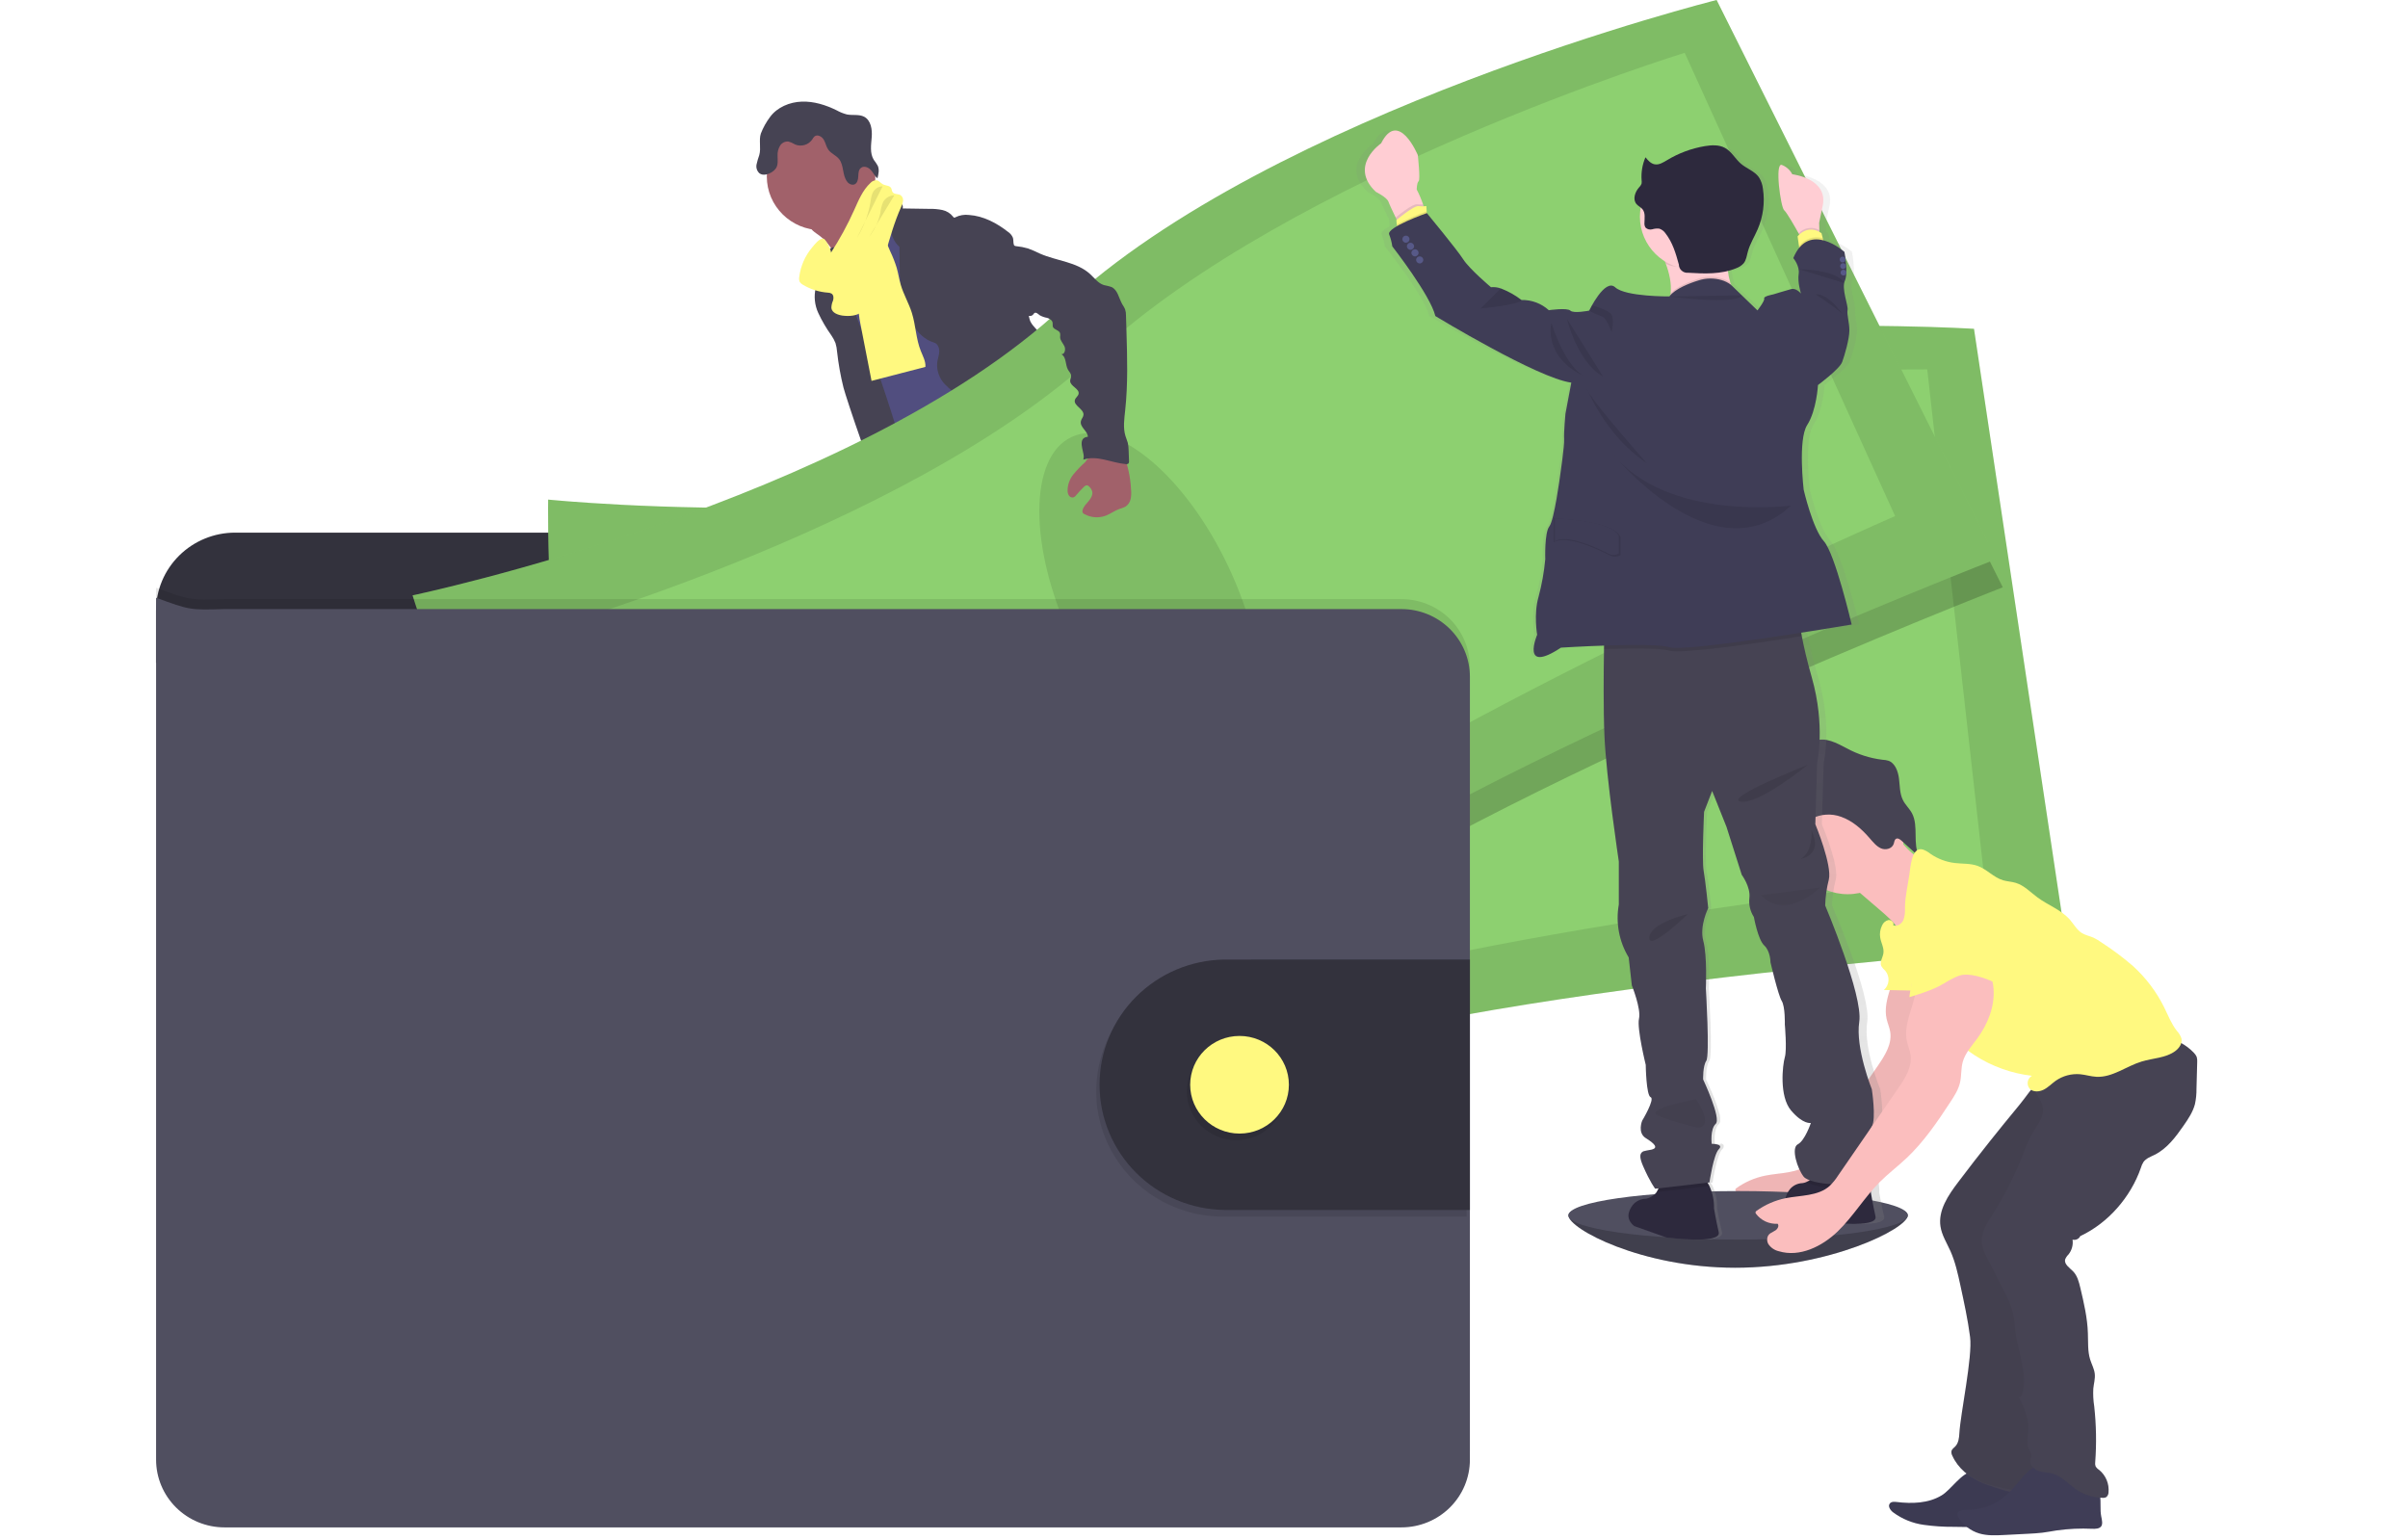 <svg width="111" height="71" viewBox="0 0 111 71" fill="none" xmlns="http://www.w3.org/2000/svg">
<path d="M87.941 56.028C87.941 56.645 84.304 58.444 79.984 58.444C75.663 58.444 72.297 56.645 72.297 56.028C72.297 55.41 75.799 55.609 80.123 55.609C84.448 55.609 87.941 55.409 87.941 56.028Z" fill="#504F60"/>
<path opacity="0.2" d="M87.941 56.028C87.941 56.645 84.304 58.445 79.984 58.445C75.663 58.445 72.297 56.645 72.297 56.028" fill="black"/>
<path d="M44.434 44.7C45.135 44.789 45.862 44.846 46.534 44.63C46.64 44.598 46.756 44.526 46.745 44.421C46.738 44.383 46.722 44.347 46.698 44.317C46.445 43.941 46.232 43.54 46.063 43.121C46.057 43.099 46.043 43.08 46.024 43.066C46.002 43.058 45.978 43.058 45.956 43.066C45.647 43.147 45.379 43.344 45.071 43.429C44.914 43.472 44.751 43.484 44.589 43.465C44.45 43.449 44.259 43.335 44.132 43.35C44.204 43.807 44.38 44.234 44.434 44.7Z" fill="#FFF980"/>
<path d="M57.694 43.542C58.157 43.228 58.636 42.899 58.909 42.414C58.928 42.385 58.939 42.352 58.941 42.317C58.937 42.283 58.923 42.251 58.902 42.223C58.642 41.814 58.308 41.457 57.916 41.169C57.711 41.312 57.526 41.481 57.366 41.672C57.249 41.793 56.928 41.985 56.925 42.171C56.925 42.275 57.047 42.397 57.104 42.484C57.182 42.597 57.255 42.713 57.324 42.83C57.364 42.887 57.731 43.519 57.694 43.542Z" fill="#FFF980"/>
<path d="M47.182 46.102C47.191 46.209 47.161 46.317 47.098 46.405C47.048 46.454 46.987 46.49 46.92 46.51C45.94 46.857 44.805 46.424 43.827 46.766C43.626 46.836 43.435 46.938 43.233 47.004C42.992 47.076 42.744 47.12 42.493 47.134C42.147 47.167 41.799 47.188 41.452 47.197C41.189 47.215 40.924 47.193 40.668 47.129C40.539 47.096 40.42 47.038 40.316 46.956C40.212 46.875 40.127 46.773 40.066 46.657C40.013 46.553 40.002 46.433 40.036 46.321C40.052 46.283 40.073 46.248 40.101 46.217C40.167 46.143 40.245 46.081 40.331 46.031L40.692 45.801C40.861 45.683 41.045 45.587 41.239 45.514C41.382 45.468 41.533 45.449 41.678 45.41C42.184 45.263 42.571 44.866 42.931 44.484L43.422 43.966C43.467 43.909 43.526 43.863 43.592 43.831C43.66 43.809 43.732 43.802 43.803 43.811C44.28 43.845 44.74 43.997 45.141 44.255C45.244 44.331 45.354 44.395 45.471 44.447C45.759 44.558 46.128 44.474 46.393 44.334C46.519 44.267 46.492 44.23 46.544 44.11C46.597 43.991 46.726 43.915 46.839 44.023C46.872 44.061 46.896 44.106 46.908 44.155C47.014 44.501 46.974 44.872 46.974 45.234C46.971 45.291 46.978 45.347 46.995 45.401C47.022 45.456 47.054 45.508 47.091 45.556C47.099 45.569 47.105 45.583 47.111 45.596C47.176 45.756 47.2 45.93 47.182 46.102Z" fill="#514E7F"/>
<path d="M47.182 46.102C47.191 46.209 47.161 46.317 47.098 46.405C47.048 46.454 46.987 46.49 46.92 46.51C45.94 46.857 44.805 46.424 43.827 46.766C43.626 46.836 43.435 46.938 43.233 47.004C42.992 47.076 42.744 47.12 42.493 47.134C42.147 47.167 41.799 47.188 41.452 47.197C41.189 47.215 40.924 47.193 40.668 47.129C40.539 47.096 40.42 47.038 40.316 46.956C40.212 46.875 40.127 46.773 40.066 46.657C40.013 46.553 40.002 46.433 40.036 46.321C40.052 46.283 40.073 46.248 40.101 46.217C40.158 46.335 40.199 46.492 40.235 46.548C40.284 46.632 40.35 46.705 40.429 46.761C40.508 46.818 40.598 46.857 40.694 46.876C40.837 46.884 40.981 46.866 41.117 46.822C42.005 46.605 42.95 46.602 43.803 46.272C44.096 46.158 44.376 46.006 44.683 45.937C44.991 45.868 45.318 45.887 45.635 45.861C46.136 45.821 46.622 45.672 47.116 45.593C47.179 45.755 47.202 45.929 47.182 46.102Z" fill="#464353"/>
<path d="M59.94 43.478C59.893 43.847 59.657 44.164 59.398 44.433C59.139 44.702 58.846 44.943 58.64 45.253C58.386 45.637 58.272 46.113 57.942 46.437C57.815 46.555 57.673 46.656 57.519 46.736C57.346 46.836 57.164 46.919 56.974 46.983C56.481 47.139 55.95 47.104 55.435 47.066C55.268 47.065 55.103 47.033 54.947 46.973C54.876 46.937 54.808 46.896 54.744 46.85C54.615 46.771 54.506 46.663 54.427 46.536C54.388 46.466 54.377 46.385 54.396 46.308C54.425 46.223 54.476 46.146 54.543 46.086C54.659 45.967 54.783 45.856 54.915 45.754C55.096 45.639 55.259 45.498 55.4 45.336C55.486 45.208 55.549 45.066 55.587 44.917C55.662 44.656 55.707 44.388 55.723 44.117C55.723 43.937 55.741 43.757 55.779 43.581C55.858 43.305 56.065 43.058 56.041 42.772C56.032 42.731 56.036 42.688 56.052 42.65C56.077 42.62 56.111 42.599 56.149 42.59C56.311 42.526 56.481 42.487 56.655 42.474C56.742 42.468 56.829 42.481 56.91 42.513C56.992 42.544 57.065 42.593 57.124 42.656C57.196 42.742 57.244 42.865 57.35 42.899C57.402 42.913 57.457 42.915 57.511 42.905C57.771 42.879 58.046 42.846 58.251 42.68C58.346 42.596 58.422 42.493 58.475 42.379C58.527 42.264 58.556 42.14 58.557 42.014C58.557 41.919 58.514 41.819 58.663 41.804C58.775 41.79 58.864 41.909 58.921 41.982C59.127 42.255 59.339 42.541 59.416 42.874C59.446 42.862 59.478 42.856 59.51 42.856C59.576 42.855 59.641 42.871 59.7 42.9C59.759 42.93 59.809 42.973 59.848 43.026C59.932 43.161 59.965 43.322 59.94 43.478Z" fill="#514E7F"/>
<path d="M59.94 43.478C59.893 43.847 59.657 44.164 59.398 44.433C59.139 44.702 58.846 44.943 58.64 45.253C58.386 45.637 58.272 46.113 57.942 46.437C57.815 46.555 57.673 46.656 57.519 46.736C57.346 46.836 57.164 46.919 56.974 46.984C56.481 47.139 55.95 47.104 55.435 47.066C55.268 47.065 55.103 47.033 54.947 46.973C54.876 46.937 54.808 46.896 54.744 46.85C54.615 46.771 54.506 46.663 54.427 46.536C54.526 46.489 54.634 46.463 54.744 46.46C54.972 46.473 55.139 46.686 55.358 46.752C55.67 46.845 55.981 46.628 56.297 46.553C56.504 46.505 56.72 46.518 56.925 46.449C57.095 46.384 57.252 46.29 57.389 46.171C57.577 46.038 57.744 45.878 57.885 45.698C58.002 45.517 58.099 45.324 58.176 45.123C58.343 44.738 58.539 44.366 58.764 44.01C58.797 43.954 58.837 43.902 58.883 43.855C58.933 43.81 58.989 43.779 59.045 43.739C59.256 43.581 59.344 43.321 59.418 43.065C59.438 42.988 59.466 42.912 59.502 42.84C59.568 42.84 59.633 42.855 59.692 42.885C59.75 42.914 59.801 42.958 59.839 43.011C59.93 43.149 59.966 43.316 59.94 43.478Z" fill="#464353"/>
<path d="M37.764 10.857C38.027 11.053 38.243 11.303 38.398 11.59C38.546 11.876 39.4 14.101 39.35 14.424C39.628 14.147 40.725 14.102 41.006 13.825C41.123 13.708 41.757 13.129 41.852 12.994C41.947 12.859 42.654 12.575 42.731 12.433C43.02 11.921 40.684 9.983 40.983 9.477C40.999 9.454 41.008 9.426 41.007 9.398C41 9.374 40.987 9.352 40.968 9.336C40.777 9.142 40.523 9.022 40.292 8.879C40.062 8.735 39.84 8.536 39.777 8.272C39.557 8.372 39.355 8.507 39.18 8.672C38.751 9.035 38.33 9.406 37.916 9.784C37.754 9.932 37.441 10.13 37.366 10.342C37.277 10.571 37.609 10.733 37.764 10.857Z" fill="#A1616A"/>
<path d="M41.545 10.034C41.187 10.272 40.852 10.543 40.545 10.844C40.255 11.127 39.98 11.456 39.91 11.852C39.881 12.008 39.885 12.166 39.861 12.324C39.755 13.009 39.156 13.512 38.892 14.153C38.815 14.351 38.759 14.556 38.724 14.765C38.65 15.162 38.609 15.563 38.602 15.966C38.596 16.357 38.983 16.625 39.125 16.99C39.266 17.354 39.304 17.728 39.376 18.102C39.512 18.807 39.76 19.487 40.011 20.163C40.532 21.588 42.222 25.527 42.744 26.953C44.342 26.557 48.595 25.646 50.01 24.81C50.482 24.531 46.737 21.391 47.242 21.175C47.27 21.17 47.298 21.159 47.322 21.143C47.345 21.126 47.365 21.104 47.379 21.078C47.392 21.053 47.4 21.025 47.401 20.996C47.401 20.967 47.395 20.938 47.383 20.912C46.879 18.73 45.301 16.936 44.585 14.811C44.336 14.074 43.89 13.444 43.552 12.743C43.245 12.108 43.081 11.406 42.714 10.802C42.645 10.678 42.554 10.566 42.447 10.472C42.355 10.403 42.256 10.344 42.151 10.296C41.942 10.195 41.747 10.135 41.545 10.034Z" fill="#514E7F"/>
<path d="M37.848 10.609C39.23 10.609 40.349 9.501 40.349 8.135C40.349 6.768 39.23 5.66 37.848 5.66C36.467 5.66 35.347 6.768 35.347 8.135C35.347 9.501 36.467 10.609 37.848 10.609Z" fill="#A1616A"/>
<path d="M40.393 9.297C40.517 9.184 40.674 9.11 40.842 9.086C41.01 9.062 41.181 9.089 41.333 9.163C41.502 9.25 41.65 9.426 41.612 9.61L42.853 9.629C43.05 9.624 43.247 9.642 43.441 9.682C43.635 9.724 43.809 9.832 43.931 9.987C43.946 10.007 43.963 10.031 43.988 10.034C44.009 10.034 44.029 10.028 44.045 10.015C44.236 9.92 44.451 9.884 44.663 9.91C45.334 9.953 45.953 10.285 46.479 10.699C46.574 10.764 46.647 10.854 46.691 10.96C46.734 11.099 46.682 11.274 46.796 11.373C46.796 12.524 47.196 13.6 47.462 14.721C47.51 14.921 47.704 15.098 47.838 15.255C48.004 15.429 48.139 15.629 48.239 15.847C48.465 16.429 48.153 17.113 48.373 17.697C48.466 17.944 48.646 18.147 48.796 18.361C48.994 18.609 49.119 18.906 49.158 19.219C49.167 19.359 49.149 19.501 49.158 19.638C49.172 19.826 49.208 20.013 49.264 20.193C49.354 20.531 49.448 20.868 49.547 21.205C49.708 21.749 49.917 22.336 50.41 22.626C49.22 22.826 47.966 23.021 46.832 22.612C46.674 22.559 46.524 22.485 46.386 22.392C45.977 22.103 45.779 21.609 45.602 21.142C45.406 20.619 45.206 20.087 45.166 19.53C45.166 19.353 45.141 19.177 45.09 19.007C44.975 18.703 44.667 18.52 44.388 18.352C44.073 18.181 43.787 17.961 43.542 17.701C43.42 17.57 43.327 17.416 43.268 17.248C43.209 17.079 43.186 16.901 43.2 16.724C43.221 16.551 43.289 16.385 43.296 16.211C43.302 16.038 43.224 15.839 43.056 15.793C42.19 15.533 41.776 14.518 41.584 13.644C41.501 13.191 41.463 12.732 41.472 12.273L41.461 11.38C41.341 11.273 41.245 11.142 41.178 10.997C41.111 10.851 41.075 10.694 41.072 10.534C41.083 10.441 41.081 10.346 41.066 10.254C41.025 10.14 40.956 10.038 40.867 9.955C40.676 9.761 40.516 9.539 40.393 9.297Z" fill="#464353"/>
<path d="M37.729 12.127C37.7 12.403 37.764 12.686 37.701 12.957C37.677 13.062 37.635 13.166 37.604 13.264C37.51 13.654 37.551 14.064 37.719 14.428C37.887 14.789 38.089 15.134 38.321 15.459C38.399 15.57 38.464 15.69 38.513 15.816C38.553 15.948 38.578 16.085 38.587 16.223C38.649 16.777 38.747 17.326 38.881 17.867C39 18.336 40.345 22.343 40.658 22.715C40.715 22.797 40.801 22.855 40.899 22.877C40.97 22.88 41.041 22.865 41.104 22.835L41.739 22.595C41.793 22.578 41.843 22.551 41.886 22.515C41.945 22.446 41.978 22.359 41.977 22.268C42.022 21.758 40.674 17.722 40.503 17.24C39.984 15.783 39.295 14.379 38.958 12.871C38.863 12.453 38.814 11.808 38.504 11.475C38.376 11.336 38.419 11.395 38.266 11.467C38.188 11.501 38.114 11.539 38.042 11.583C37.952 11.645 37.877 11.726 37.823 11.82C37.769 11.914 37.737 12.019 37.729 12.127Z" fill="#464353"/>
<path d="M39.654 14.89C39.825 15.78 40 16.668 40.175 17.559L42.658 16.915C42.678 16.658 42.54 16.419 42.447 16.183C42.22 15.621 42.215 14.995 42.032 14.418C41.893 13.978 41.652 13.575 41.522 13.132C41.447 12.875 41.409 12.609 41.335 12.348C41.256 12.092 41.158 11.842 41.043 11.6C40.904 11.249 40.722 10.915 40.502 10.607C40.184 10.724 39.846 10.861 39.665 11.144C39.572 11.304 39.519 11.483 39.511 11.667C39.467 12.219 39.669 12.773 39.603 13.321C39.534 13.843 39.552 14.373 39.654 14.89Z" fill="#FFF980"/>
<path d="M42.699 26.734C42.839 27.257 42.637 27.807 42.472 28.325C42.223 29.105 42.054 29.908 41.966 30.721C41.956 30.928 41.913 31.132 41.842 31.327C41.763 31.502 41.63 31.649 41.539 31.816C41.289 32.253 41.296 32.786 41.35 33.287C41.386 33.616 41.44 33.945 41.506 34.269C41.588 34.666 41.688 35.08 41.571 35.467C41.767 35.424 41.901 35.676 41.888 35.874C41.875 36.072 41.811 36.292 41.907 36.463C42.15 36.551 42.153 36.882 42.145 37.138C42.149 37.582 42.206 38.025 42.314 38.456C42.682 40.207 43.073 41.953 43.486 43.694C44.38 43.968 45.423 44.254 46.276 43.874C46.434 43.804 46.593 43.692 46.629 43.522C46.638 43.431 46.627 43.339 46.595 43.252L46.191 41.798C46.093 41.447 45.995 41.084 46.046 40.722C46.086 40.454 46.204 40.164 46.071 39.926C46.025 39.845 45.953 39.781 45.901 39.703C45.689 39.397 45.8 38.987 45.817 38.615C45.824 38.532 45.818 38.448 45.8 38.366C45.771 38.271 45.731 38.179 45.679 38.093C45.346 37.452 45.185 36.736 45.214 36.015C45.227 35.923 45.214 35.83 45.177 35.744C45.151 35.709 45.129 35.672 45.108 35.633C45.093 35.566 45.1 35.496 45.131 35.434C45.009 35.343 44.9 35.237 44.805 35.12C44.864 35.084 44.913 35.035 44.95 34.977C44.987 34.919 45.01 34.854 45.017 34.786C45.025 34.718 45.017 34.649 44.993 34.585C44.97 34.52 44.932 34.462 44.883 34.414C44.926 34.406 44.966 34.386 44.998 34.356C45.031 34.326 45.054 34.288 45.066 34.246C45.077 34.205 45.077 34.16 45.065 34.118C45.053 34.077 45.029 34.039 44.996 34.01C44.944 33.974 44.876 33.958 44.839 33.905C44.782 33.828 44.828 33.72 44.875 33.637L45.121 33.197C45.305 32.869 45.346 32.464 45.544 32.15C45.828 31.693 46.013 31.183 46.196 30.679L46.907 28.736L47.386 29.147C47.546 29.268 47.68 29.419 47.78 29.591C47.848 29.761 47.891 29.94 47.908 30.123C48.083 31.177 48.754 32.092 49.002 33.131C49.057 33.362 49.094 33.605 49.229 33.802C49.277 33.863 49.32 33.928 49.358 33.995C49.393 34.098 49.411 34.206 49.412 34.314C49.434 34.526 49.502 34.732 49.611 34.916C49.721 35.1 49.869 35.259 50.046 35.381C50.282 35.541 50.575 35.651 50.703 35.904C50.728 35.983 50.764 36.058 50.809 36.127C50.923 36.263 51.169 36.279 51.218 36.45C51.245 36.545 51.195 36.659 51.249 36.742C51.279 36.781 51.32 36.811 51.366 36.829L52.054 37.169C52.824 37.55 53.218 38.425 53.786 39.062C53.982 39.27 54.156 39.497 54.304 39.74C54.549 40.174 54.662 40.719 55.077 40.996C55.188 41.053 55.29 41.127 55.377 41.216C55.507 41.386 55.46 41.623 55.471 41.837C55.483 42.05 55.648 42.304 55.853 42.24C55.781 42.498 55.781 42.771 55.853 43.03C56.754 42.984 57.613 42.64 58.292 42.052C58.493 41.879 58.687 41.657 58.689 41.393C58.692 41.348 58.681 41.302 58.659 41.262C58.618 41.211 58.565 41.171 58.504 41.146C57.859 40.801 57.666 40.001 57.34 39.351C57.056 38.778 56.635 38.284 56.283 37.751C55.517 36.605 54.995 35.219 53.837 34.463C53.582 34.296 53.285 34.149 53.157 33.873C53.087 33.72 53.078 33.544 53.022 33.385C52.966 33.226 52.832 33.071 52.66 33.071C52.756 32.841 52.737 32.56 52.743 32.311C52.749 32.201 52.737 32.09 52.705 31.984C52.661 31.87 52.604 31.761 52.535 31.66C52.232 31.154 52.081 30.573 52.099 29.985C52.107 29.683 52.161 29.371 52.069 29.083C52.023 28.937 51.941 28.804 51.885 28.664C51.801 28.41 51.756 28.145 51.753 27.877L51.69 26.872C51.68 26.537 51.636 26.204 51.559 25.878C51.347 25.097 51.135 21.828 50.411 21.459C49.687 21.091 48.442 23.607 47.626 23.657C47.266 23.671 46.909 23.739 46.569 23.858C46.026 24.059 45.572 24.434 45.128 24.8L43.629 26.046C43.312 26.305 43.049 26.552 42.699 26.734Z" fill="#464353"/>
<path d="M35.501 5.387C35.831 4.942 36.398 4.705 36.957 4.685C37.515 4.665 38.065 4.839 38.565 5.085C38.713 5.168 38.871 5.232 39.035 5.275C39.299 5.329 39.593 5.258 39.832 5.38C40.149 5.546 40.211 5.97 40.183 6.322C40.156 6.673 40.089 7.063 40.278 7.368C40.346 7.455 40.407 7.546 40.461 7.641C40.543 7.822 40.495 8.031 40.447 8.223C40.323 8.118 40.253 7.96 40.143 7.839C40.033 7.717 39.842 7.636 39.705 7.727C39.569 7.818 39.571 7.983 39.563 8.132C39.556 8.28 39.518 8.458 39.376 8.506C39.317 8.52 39.255 8.515 39.199 8.493C39.142 8.471 39.093 8.433 39.059 8.384C38.817 8.091 38.914 7.623 38.674 7.328C38.538 7.161 38.31 7.079 38.184 6.903C38.085 6.765 38.06 6.59 37.973 6.441C37.886 6.292 37.684 6.184 37.55 6.286C37.504 6.329 37.466 6.38 37.437 6.436C37.353 6.554 37.231 6.642 37.091 6.683C36.951 6.725 36.801 6.719 36.665 6.666C36.561 6.603 36.448 6.554 36.331 6.523C36.254 6.519 36.177 6.536 36.109 6.573C36.042 6.61 35.986 6.665 35.949 6.732C35.873 6.865 35.836 7.016 35.843 7.169C35.843 7.378 35.881 7.601 35.761 7.769C35.715 7.832 35.657 7.886 35.591 7.928C35.415 8.04 35.168 8.115 35.005 7.987C34.95 7.936 34.909 7.872 34.886 7.801C34.863 7.73 34.859 7.654 34.874 7.581C34.906 7.436 34.948 7.292 34.999 7.152C35.092 6.828 34.971 6.463 35.072 6.157C35.178 5.882 35.323 5.623 35.501 5.387Z" fill="#464353"/>
<path d="M36.841 12.769C36.825 12.845 36.834 12.924 36.865 12.996C36.896 13.045 36.939 13.085 36.989 13.114C37.345 13.333 37.75 13.463 38.167 13.492C38.224 13.493 38.28 13.507 38.33 13.534C38.43 13.599 38.436 13.743 38.399 13.858C38.35 13.967 38.324 14.084 38.324 14.203C38.355 14.422 38.617 14.517 38.838 14.55C39.148 14.588 39.487 14.569 39.733 14.377C39.899 14.227 40.026 14.039 40.102 13.83C40.709 12.45 40.921 10.924 41.536 9.548C41.583 9.459 41.614 9.362 41.628 9.262C41.634 9.212 41.627 9.161 41.607 9.115C41.587 9.068 41.555 9.028 41.514 8.998C41.4 8.928 41.222 8.968 41.145 8.858C41.106 8.802 41.111 8.727 41.077 8.668C41.006 8.544 40.82 8.564 40.693 8.492C40.594 8.439 40.525 8.332 40.414 8.311C40.359 8.308 40.305 8.317 40.255 8.339C40.205 8.36 40.16 8.393 40.125 8.434C39.764 8.767 39.575 9.239 39.374 9.684C39.067 10.368 38.708 11.027 38.3 11.656C38.347 11.582 38.071 11.028 37.963 11.004C37.774 10.966 37.532 11.295 37.429 11.417C37.107 11.803 36.904 12.272 36.841 12.769Z" fill="#FFF980"/>
<path opacity="0.1" d="M40.684 8.589C40.608 8.59 40.533 8.608 40.465 8.642C40.397 8.676 40.338 8.724 40.291 8.784C40.178 8.929 40.156 9.122 40.127 9.307C40.031 9.893 39.819 10.456 39.504 10.962" fill="black"/>
<path opacity="0.1" d="M41.223 9.006C41.118 9.009 41.016 9.038 40.926 9.091C40.836 9.145 40.761 9.22 40.71 9.311C40.64 9.476 40.596 9.65 40.581 9.828C40.49 10.222 40.315 10.593 40.068 10.915" fill="black"/>
<path d="M66.357 29.461V28.162C66.357 27.205 65.972 26.288 65.289 25.612C64.605 24.935 63.677 24.555 62.711 24.555H10.838C9.871 24.555 8.944 24.935 8.26 25.612C7.576 26.288 7.192 27.205 7.191 28.162V30.558L66.357 29.461Z" fill="#33323D"/>
<path d="M25.268 23.032C25.268 23.032 25.12 32.12 26.749 35.11C28.378 38.101 29.076 51.109 29.076 51.109C29.076 51.109 46.149 52.856 58.047 49.017C69.944 45.177 95.26 43.606 95.26 43.606L90.994 15.159C90.994 15.159 69.918 13.822 57.928 19.479C45.939 25.136 25.268 23.032 25.268 23.032Z" fill="#8DD070"/>
<path opacity="0.1" d="M25.268 23.032C25.268 23.032 25.12 32.12 26.749 35.11C28.378 38.101 29.076 51.109 29.076 51.109C29.076 51.109 46.149 52.856 58.047 49.017C69.944 45.177 95.26 43.606 95.26 43.606L90.994 15.159C90.994 15.159 69.918 13.822 57.928 19.479C45.939 25.136 25.268 23.032 25.268 23.032Z" fill="black"/>
<path d="M29.047 26.352C29.047 26.352 28.513 33.85 29.853 36.246C31.193 38.642 31.255 49.339 31.255 49.339C31.255 49.339 46.621 50.044 57.551 46.363C68.481 42.682 91.449 40.295 91.449 40.295L88.839 17.03C88.839 17.03 69.834 16.837 58.742 22.018C47.651 27.199 29.047 26.352 29.047 26.352Z" fill="#8DD070"/>
<path opacity="0.1" d="M58.574 42.104C60.76 41.834 62.059 37.855 61.475 33.216C60.891 28.577 58.645 25.035 56.459 25.305C54.273 25.574 52.974 29.553 53.558 34.192C54.142 38.831 56.388 42.373 58.574 42.104Z" fill="black"/>
<path opacity="0.2" d="M79.439 1.301C79.439 1.301 58.964 6.427 49.308 15.452C39.652 24.476 19.326 28.749 19.326 28.749C19.326 28.749 22.004 37.443 24.481 39.794C26.957 42.147 31.655 54.317 31.655 54.317C31.655 54.317 48.446 50.795 58.578 43.526C68.709 36.256 92.321 27.075 92.321 27.075L79.439 1.301Z" fill="black"/>
<path d="M19.018 27.447C19.018 27.447 21.695 36.142 24.17 38.494C26.644 40.846 31.344 53.015 31.344 53.015C31.344 53.015 48.137 49.495 58.27 42.225C68.402 34.955 92.012 25.777 92.012 25.777L79.13 0C79.13 0 58.656 5.127 49 14.151C39.345 23.175 19.018 27.447 19.018 27.447Z" fill="#8DD070"/>
<path opacity="0.1" d="M19.018 27.447C19.018 27.447 21.695 36.142 24.17 38.494C26.644 40.846 31.344 53.015 31.344 53.015C31.344 53.015 48.137 49.495 58.27 42.225C68.402 34.955 92.012 25.777 92.012 25.777L79.13 0C79.13 0 58.656 5.127 49 14.151C39.345 23.175 19.018 27.447 19.018 27.447Z" fill="black"/>
<path d="M23.641 29.46C23.641 29.46 25.459 36.76 27.478 38.633C29.497 40.506 32.871 50.665 32.871 50.665C32.871 50.665 47.713 46.671 56.974 39.849C66.235 33.027 87.357 23.791 87.357 23.791L77.658 2.435C77.658 2.435 59.511 8.019 50.561 16.318C41.611 24.617 23.641 29.46 23.641 29.46Z" fill="#8DD070"/>
<path opacity="0.1" d="M56.632 35.488C58.629 34.568 58.631 30.386 56.636 26.148C54.642 21.911 51.406 19.221 49.408 20.141C47.411 21.061 47.409 25.243 49.404 29.481C51.399 33.718 54.635 36.408 56.632 35.488Z" fill="black"/>
<path opacity="0.1" d="M67.757 30.737V66.834C67.757 67.244 67.675 67.65 67.517 68.028C67.358 68.407 67.126 68.751 66.833 69.041C66.54 69.331 66.192 69.561 65.809 69.718C65.426 69.874 65.016 69.955 64.601 69.955H10.348C9.512 69.954 8.71 69.626 8.118 69.04C7.527 68.455 7.195 67.661 7.195 66.834V27.098C8.749 27.669 8.749 27.669 10.348 27.621H64.601C65.437 27.621 66.239 27.949 66.831 28.533C67.422 29.117 67.755 29.91 67.757 30.737Z" fill="black"/>
<path d="M67.757 31.196V67.293C67.757 68.121 67.424 68.915 66.832 69.5C66.241 70.085 65.438 70.414 64.601 70.414H10.348C9.512 70.414 8.71 70.085 8.118 69.499C7.527 68.914 7.195 68.121 7.195 67.293V27.556C8.749 28.126 8.749 28.126 10.348 28.079H64.601C65.437 28.079 66.239 28.407 66.831 28.992C67.423 29.576 67.756 30.369 67.757 31.196Z" fill="#504F60"/>
<path opacity="0.1" d="M67.603 44.541V56.085H56.287C54.753 56.065 53.289 55.448 52.212 54.367C51.135 53.287 50.531 51.831 50.531 50.313C50.531 48.796 51.135 47.339 52.212 46.259C53.289 45.179 54.753 44.562 56.287 44.541H67.603Z" fill="black"/>
<path d="M67.757 44.234V55.78H56.441C54.907 55.759 53.444 55.142 52.366 54.062C51.289 52.982 50.685 51.525 50.685 50.008C50.685 48.49 51.289 47.034 52.366 45.954C53.444 44.873 54.907 44.256 56.441 44.236L67.757 44.234Z" fill="#33323D"/>
<path opacity="0.1" d="M56.984 52.564C58.24 52.564 59.259 51.557 59.259 50.314C59.259 49.071 58.24 48.063 56.984 48.063C55.727 48.063 54.709 49.071 54.709 50.314C54.709 51.557 55.727 52.564 56.984 52.564Z" fill="black"/>
<path d="M57.138 52.259C58.395 52.259 59.413 51.251 59.413 50.008C59.413 48.765 58.395 47.758 57.138 47.758C55.882 47.758 54.863 48.765 54.863 50.008C54.863 51.251 55.882 52.259 57.138 52.259Z" fill="#FFF980"/>
<path d="M87.399 44.135C87.489 45.098 86.752 46.033 86.967 46.977C87.013 47.179 87.101 47.37 87.133 47.574C87.222 48.134 86.884 48.665 86.562 49.134L83.791 53.156C83.68 53.332 83.547 53.495 83.395 53.639C82.867 54.106 82.071 54.057 81.376 54.197C80.886 54.295 80.424 54.497 80.022 54.789C80.005 54.803 79.994 54.823 79.992 54.845C79.99 54.867 79.996 54.889 80.009 54.906C80.124 55.061 80.276 55.185 80.452 55.267C80.628 55.348 80.822 55.385 81.016 55.374C81.089 55.469 81.016 55.608 80.91 55.676C80.761 55.781 80.557 55.806 80.527 56.055C80.517 56.142 80.535 56.23 80.578 56.306C80.69 56.475 80.863 56.595 81.062 56.64C82.022 56.929 83.058 56.42 83.776 55.726C84.494 55.033 85.009 54.157 85.714 53.451C86.104 53.06 86.547 52.726 86.949 52.347C87.751 51.591 88.373 50.673 88.975 49.753C89.156 49.476 89.338 49.191 89.414 48.87C89.49 48.549 89.454 48.224 89.54 47.914C89.652 47.506 89.953 47.181 90.204 46.839C90.696 46.169 91.024 45.35 90.959 44.526C90.895 43.701 90.377 42.886 89.591 42.606C89.347 42.509 89.078 42.493 88.824 42.56C88.501 42.658 88.263 42.922 88.043 43.174L87.515 43.776C87.383 43.908 87.279 44.064 87.208 44.236C87.174 44.322 87.166 44.416 87.185 44.507C87.204 44.598 87.248 44.681 87.314 44.748" fill="#FBBEBE"/>
<path opacity="0.05" d="M87.399 44.135C87.489 45.098 86.752 46.033 86.967 46.977C87.013 47.179 87.101 47.37 87.133 47.574C87.222 48.134 86.884 48.665 86.562 49.134L83.791 53.156C83.68 53.332 83.547 53.495 83.395 53.639C82.867 54.106 82.071 54.057 81.376 54.197C80.886 54.295 80.424 54.497 80.022 54.789C80.005 54.803 79.994 54.823 79.992 54.845C79.99 54.867 79.996 54.889 80.009 54.906C80.124 55.061 80.276 55.185 80.452 55.267C80.628 55.348 80.822 55.385 81.016 55.374C81.089 55.469 81.016 55.608 80.91 55.676C80.761 55.781 80.557 55.806 80.527 56.055C80.517 56.142 80.535 56.23 80.578 56.306C80.69 56.475 80.863 56.595 81.062 56.64C82.022 56.929 83.058 56.42 83.776 55.726C84.494 55.033 85.009 54.157 85.714 53.451C86.104 53.06 86.547 52.726 86.949 52.347C87.751 51.591 88.373 50.673 88.975 49.753C89.156 49.476 89.338 49.191 89.414 48.87C89.49 48.549 89.454 48.224 89.54 47.914C89.652 47.506 89.953 47.181 90.204 46.839C90.696 46.169 91.024 45.35 90.959 44.526C90.895 43.701 90.377 42.886 89.591 42.606C89.347 42.509 89.078 42.493 88.824 42.56C88.501 42.658 88.263 42.922 88.043 43.174L87.515 43.776C87.383 43.908 87.279 44.064 87.208 44.236C87.174 44.322 87.166 44.416 87.185 44.507C87.204 44.598 87.248 44.681 87.314 44.748" fill="black"/>
<path d="M89.496 68.942C88.892 69.307 88.138 69.329 87.434 69.244C87.321 69.231 87.187 69.222 87.117 69.309C87.011 69.435 87.136 69.623 87.265 69.72C87.68 70.028 88.167 70.227 88.681 70.297C89.14 70.361 89.603 70.392 90.067 70.388C91.336 70.41 92.605 70.431 93.854 70.251C93.928 70.245 94 70.225 94.065 70.19C94.146 70.134 94.202 70.05 94.222 69.955C94.307 69.632 94.142 69.287 93.893 69.063C93.643 68.839 93.323 68.715 93.01 68.595L91.91 68.171C91.652 68.071 91.238 67.808 90.958 67.829C90.431 67.866 89.933 68.689 89.496 68.942Z" fill="#3F3D56"/>
<path opacity="0.05" d="M89.496 68.942C88.892 69.307 88.138 69.329 87.434 69.244C87.321 69.231 87.187 69.222 87.117 69.309C87.011 69.435 87.136 69.623 87.265 69.72C87.68 70.028 88.167 70.227 88.681 70.297C89.14 70.361 89.603 70.392 90.067 70.388C91.336 70.41 92.605 70.431 93.854 70.251C93.928 70.245 94 70.225 94.065 70.19C94.146 70.134 94.202 70.05 94.222 69.955C94.307 69.632 94.142 69.287 93.893 69.063C93.643 68.839 93.323 68.715 93.01 68.595L91.91 68.171C91.652 68.071 91.238 67.808 90.958 67.829C90.431 67.866 89.933 68.689 89.496 68.942Z" fill="black"/>
<path d="M90.267 54.497C89.81 55.1 89.336 55.795 89.449 56.541C89.51 56.943 89.738 57.298 89.905 57.669C90.131 58.174 90.249 58.715 90.366 59.255C90.537 60.044 90.71 60.835 90.814 61.637C90.934 62.542 90.372 65.161 90.32 66.072C90.308 66.292 90.281 66.529 90.127 66.687C90.067 66.75 89.986 66.8 89.959 66.882C89.943 66.96 89.956 67.042 89.996 67.112C90.254 67.688 90.781 68.116 91.371 68.361C91.96 68.606 93.38 69.029 94.022 69.051C94.106 69.06 94.192 69.049 94.271 69.018C94.357 68.967 94.424 68.89 94.464 68.8C94.924 67.929 94.482 64.834 94.488 63.852C94.495 63.032 94.69 62.218 94.654 61.4C94.625 60.743 94.443 60.101 94.382 59.446C94.277 58.372 94.475 57.294 94.675 56.233C94.828 55.419 94.981 54.605 95.177 53.801C95.296 53.31 95.435 52.816 95.706 52.39C95.917 52.052 96.214 51.769 96.461 51.448C97.144 50.561 97.448 49.443 97.307 48.336C97.292 48.232 95.72 48.731 95.582 48.79C95.016 49.027 94.496 49.358 94.044 49.769C93.68 50.112 93.394 50.57 93.075 50.954C92.625 51.498 92.18 52.045 91.741 52.596C91.239 53.226 90.748 53.859 90.267 54.497Z" fill="#464353"/>
<path opacity="0.05" d="M90.267 54.46C89.81 55.063 89.336 55.76 89.449 56.505C89.51 56.908 89.738 57.262 89.905 57.634C90.131 58.137 90.249 58.68 90.366 59.219C90.537 60.009 90.71 60.8 90.814 61.6C90.934 62.506 90.372 65.124 90.32 66.035C90.308 66.255 90.281 66.494 90.127 66.652C90.067 66.713 89.986 66.764 89.959 66.845C89.942 66.924 89.956 67.006 89.996 67.075C90.254 67.652 90.781 68.08 91.371 68.331C91.96 68.582 93.38 68.801 94.022 68.822C94.106 68.831 94.192 68.82 94.272 68.789C94.357 68.738 94.424 68.662 94.464 68.572C94.924 67.701 94.482 64.805 94.488 63.821C94.495 63.001 94.69 62.188 94.654 61.369C94.625 60.712 94.443 60.069 94.382 59.416C94.277 58.341 94.476 57.262 94.675 56.201C94.828 55.388 94.981 54.574 95.177 53.77C95.296 53.279 95.435 52.784 95.706 52.358C95.917 52.02 96.214 51.738 96.461 51.417C97.145 50.53 97.449 49.412 97.307 48.305C97.292 48.2 95.72 48.699 95.582 48.759C95.017 48.997 94.497 49.328 94.044 49.738C93.68 50.081 93.394 50.539 93.075 50.923C92.625 51.466 92.18 52.014 91.741 52.566C91.239 53.191 90.748 53.822 90.267 54.46Z" fill="black"/>
<path d="M85.172 41.224C86.59 41.224 87.739 40.087 87.739 38.684C87.739 37.282 86.59 36.145 85.172 36.145C83.755 36.145 82.605 37.282 82.605 38.684C82.605 40.087 83.755 41.224 85.172 41.224Z" fill="#FBBEBE"/>
<path d="M87.484 38.578C87.721 38.952 88.032 39.275 88.398 39.528C88.764 39.781 89.178 39.958 89.615 40.049L89.421 40.745C89.087 41.939 88.712 43.203 87.779 44.032C87.885 43.627 87.749 43.195 87.519 42.843C87.288 42.492 86.965 42.216 86.647 41.943L85.17 40.676C85.127 40.642 85.091 40.6 85.064 40.553C85.028 40.464 85.028 40.364 85.064 40.275C85.252 39.695 85.79 39.333 86.228 38.942C86.447 38.739 86.643 38.513 86.812 38.268C87.108 37.852 87.29 38.27 87.484 38.578Z" fill="#FBBEBE"/>
<path d="M81.791 36.131L81.733 35.654C82.138 35.759 82.523 35.418 82.782 35.065C83.041 34.713 83.281 34.297 83.676 34.15C84.155 33.972 84.662 34.254 85.12 34.493C85.633 34.774 86.196 34.956 86.778 35.026C86.87 35.03 86.962 35.044 87.051 35.071C87.35 35.175 87.491 35.545 87.535 35.881C87.578 36.217 87.566 36.574 87.713 36.873C87.819 37.1 88.016 37.269 88.136 37.493C88.454 38.093 88.147 38.914 88.478 39.504L87.655 38.758C87.58 38.69 87.474 38.618 87.391 38.676C87.325 38.722 87.32 38.821 87.294 38.901C87.214 39.133 86.92 39.202 86.708 39.11C86.495 39.018 86.34 38.818 86.179 38.636C85.815 38.211 85.382 37.838 84.874 37.657C84.651 37.575 84.414 37.54 84.177 37.556C83.94 37.571 83.709 37.636 83.499 37.747C83.115 37.961 82.834 38.462 82.363 38.479C81.718 38.503 81.45 37.315 81.151 36.845C81.26 36.764 81.337 36.647 81.368 36.516C81.399 36.384 81.382 36.246 81.32 36.125C81.364 36.107 81.782 36.058 81.791 36.131Z" fill="#464353"/>
<path d="M50.044 21.286C49.838 21.467 49.647 21.665 49.474 21.878C49.3 22.093 49.207 22.363 49.212 22.639C49.213 22.719 49.239 22.796 49.286 22.861C49.31 22.892 49.343 22.915 49.381 22.927C49.419 22.938 49.46 22.938 49.497 22.925C49.54 22.904 49.576 22.872 49.603 22.833C49.715 22.7 49.833 22.573 49.958 22.452C50.004 22.407 50.064 22.36 50.126 22.377C50.153 22.387 50.178 22.403 50.197 22.424C50.269 22.485 50.32 22.565 50.346 22.654C50.383 22.814 50.289 22.974 50.183 23.1C50.076 23.226 49.95 23.346 49.907 23.504C49.89 23.546 49.89 23.592 49.907 23.634C49.927 23.664 49.956 23.688 49.989 23.703C50.141 23.785 50.308 23.834 50.481 23.845C50.653 23.856 50.826 23.83 50.987 23.767C51.199 23.683 51.387 23.537 51.605 23.462C51.699 23.436 51.791 23.401 51.878 23.357C51.94 23.316 51.994 23.264 52.035 23.202C52.077 23.14 52.106 23.071 52.12 22.998C52.148 22.853 52.153 22.705 52.136 22.558C52.109 21.99 51.987 21.43 51.772 20.902C51.76 20.868 51.739 20.837 51.711 20.814C51.679 20.795 51.642 20.785 51.605 20.786C51.334 20.757 50.89 20.62 50.629 20.72C50.538 20.769 50.459 20.839 50.398 20.923C50.35 20.976 50.044 21.216 50.044 21.286Z" fill="#A1616A"/>
<path d="M49.958 21.049C49.958 20.794 49.641 20.178 50.146 20.137C50.146 19.864 49.755 19.694 49.828 19.404C49.852 19.308 49.934 19.23 49.944 19.131C49.975 18.852 49.466 18.7 49.55 18.432C49.582 18.328 49.694 18.267 49.718 18.163C49.775 17.922 49.339 17.814 49.33 17.566C49.33 17.482 49.378 17.404 49.374 17.32C49.374 17.216 49.282 17.136 49.231 17.045C49.099 16.812 49.163 16.451 48.922 16.33C49.082 16.344 49.133 16.11 49.068 15.966C49.002 15.823 48.868 15.698 48.867 15.539C48.875 15.482 48.875 15.423 48.867 15.366C48.823 15.213 48.57 15.2 48.528 15.052C48.522 14.995 48.52 14.938 48.522 14.88C48.505 14.762 48.383 14.687 48.267 14.653C48.148 14.633 48.032 14.592 47.927 14.533C47.853 14.477 47.767 14.385 47.688 14.428C47.658 14.446 47.643 14.479 47.621 14.505C47.526 14.614 47.344 14.566 47.225 14.486C46.871 14.248 46.696 13.822 46.621 13.407C46.546 12.992 46.548 12.563 46.454 12.152C46.425 12.023 46.387 11.898 46.339 11.775C46.299 11.67 46.17 11.506 46.162 11.4C46.143 11.16 46.646 11.324 46.837 11.348C47.023 11.366 47.207 11.401 47.386 11.453C47.578 11.524 47.765 11.605 47.948 11.696C48.712 12.03 49.634 12.071 50.247 12.632C50.449 12.816 50.619 13.058 50.882 13.141C51.002 13.164 51.121 13.195 51.237 13.232C51.528 13.367 51.573 13.749 51.732 14.025C51.782 14.098 51.825 14.175 51.862 14.256C51.893 14.35 51.907 14.449 51.904 14.549L51.926 15.274C51.962 16.488 51.998 17.706 51.867 18.914C51.825 19.312 51.762 19.723 51.881 20.105C51.913 20.21 51.957 20.308 51.987 20.414C52.013 20.538 52.026 20.664 52.027 20.791L52.044 21.261C52.05 21.297 52.041 21.334 52.021 21.365C52.003 21.379 51.982 21.39 51.96 21.395C51.938 21.4 51.915 21.4 51.893 21.395C51.232 21.337 50.563 20.969 49.939 21.192" fill="#464353"/>
<path d="M80.122 57.146C84.442 57.146 87.944 56.645 87.944 56.028C87.944 55.41 84.442 54.909 80.122 54.909C75.802 54.909 72.3 55.41 72.3 56.028C72.3 56.645 75.802 57.146 80.122 57.146Z" fill="#504F60"/>
<path d="M86.852 56.082C86.714 55.499 86.628 54.988 86.628 54.988C86.628 54.988 86.66 54.354 86.372 53.877V53.718V52.547C86.454 52.334 86.554 52.128 86.672 51.932C86.883 51.564 86.672 50.215 86.672 50.215C86.672 50.215 85.882 48.311 86.073 47.104C86.265 45.896 84.451 41.743 84.451 41.743C84.462 41.342 84.519 40.944 84.621 40.556C84.641 40.475 84.648 40.391 84.644 40.307C84.644 40.297 84.644 40.287 84.644 40.277C84.644 40.266 84.644 40.283 84.644 40.286C84.617 39.49 83.98 37.998 83.98 37.998L84.066 35.154C84.066 35.154 84.472 33.48 83.81 31.225C83.578 30.44 83.43 29.811 83.336 29.325C83.326 29.271 83.315 29.221 83.306 29.167C84.67 28.958 85.711 28.791 85.711 28.791C85.711 28.791 84.92 25.517 84.386 24.944C83.852 24.37 83.425 22.57 83.425 22.57C83.425 22.57 83.147 20.258 83.596 19.582C84.046 18.906 84.109 17.741 84.109 17.741C84.109 17.741 85.134 17.009 85.263 16.677C85.392 16.345 85.605 15.613 85.605 15.225C85.605 14.836 85.477 14.492 85.519 14.283C85.561 14.074 85.22 13.3 85.391 12.932C85.435 12.819 85.458 12.699 85.459 12.577C85.459 12.574 85.459 12.57 85.459 12.567C85.46 12.245 85.43 11.923 85.369 11.607C85.072 11.359 84.726 11.176 84.353 11.07L84.331 10.982L84.273 10.752C84.241 10.73 84.207 10.711 84.173 10.693V10.609L84.163 10.277L84.324 9.53C84.641 8.23 82.887 8.037 82.887 8.037C82.78 7.837 82.603 7.684 82.39 7.605C82.037 7.483 82.332 9.56 82.495 9.698C82.619 9.803 83.002 10.449 83.187 10.769L83.217 10.822C83.188 10.848 83.161 10.876 83.136 10.905L83.203 11.356L83.213 11.425C83.097 11.568 83.003 11.727 82.933 11.897C82.933 11.897 83.251 12.245 83.19 12.63C83.13 13.015 83.289 13.503 83.296 13.53C83.277 13.508 83.052 13.267 82.826 13.325C82.601 13.384 81.972 13.571 81.972 13.571C81.972 13.571 81.502 13.653 81.549 13.755C81.595 13.858 81.232 14.308 81.232 14.308L79.969 13.124C79.956 13.088 79.942 13.052 79.932 13.019C79.88 12.848 79.845 12.673 79.826 12.496C79.964 12.463 80.099 12.421 80.23 12.369C80.363 12.324 80.483 12.248 80.579 12.147C80.707 11.998 80.731 11.795 80.783 11.609C80.883 11.245 81.1 10.921 81.252 10.575C81.508 9.99 81.59 9.344 81.49 8.715C81.47 8.52 81.404 8.334 81.296 8.17C81.09 7.89 80.716 7.776 80.444 7.552C80.172 7.328 79.996 6.986 79.679 6.82C79.392 6.668 79.045 6.686 78.721 6.738C78.089 6.841 77.482 7.06 76.93 7.383C76.746 7.487 76.543 7.616 76.332 7.577C76.15 7.545 76.015 7.401 75.9 7.263C75.902 7.258 75.903 7.252 75.906 7.247C75.901 7.242 75.896 7.236 75.892 7.23C75.758 7.524 75.691 7.843 75.695 8.165C75.695 8.215 75.695 8.27 75.702 8.315V8.367C75.702 8.382 75.702 8.396 75.702 8.41C75.702 8.432 75.698 8.455 75.692 8.476C75.665 8.54 75.625 8.597 75.574 8.644C75.535 8.688 75.499 8.735 75.468 8.784C75.468 8.767 75.478 8.75 75.485 8.732C75.404 8.849 75.359 8.986 75.354 9.127C75.348 9.23 75.382 9.331 75.449 9.409C75.512 9.47 75.581 9.525 75.655 9.572C75.63 9.711 75.617 9.851 75.617 9.991C75.619 10.407 75.73 10.816 75.939 11.177C76.147 11.538 76.447 11.84 76.808 12.053C76.823 12.088 76.836 12.123 76.85 12.158C77.012 12.576 77.133 13.068 77.08 13.518C77.08 13.55 77.07 13.584 77.065 13.616C77.059 13.649 77.033 13.651 77.019 13.669C77.019 13.669 74.933 13.69 74.442 13.25C73.951 12.811 73.203 14.325 73.203 14.325C73.203 14.325 72.455 14.468 72.305 14.325C72.154 14.181 71.28 14.305 71.28 14.305C70.922 13.99 70.455 13.821 69.976 13.834C69.686 13.616 69.365 13.44 69.024 13.311L69.001 13.303C68.85 13.248 68.69 13.228 68.53 13.244C68.53 13.244 67.504 12.407 67.205 11.955C66.906 11.503 65.481 9.834 65.475 9.827V9.746L65.459 9.503C65.417 9.51 65.374 9.514 65.331 9.514C65.324 9.49 65.313 9.462 65.303 9.429C65.221 9.192 65.119 8.963 65 8.742C65 8.742 65 8.435 65.09 8.358C65.18 8.28 65.053 7.156 65.053 7.156C65.053 7.156 64.129 5.018 63.301 6.614C63.301 6.614 61.735 7.646 63.049 8.85C63.049 8.85 63.578 9.101 63.648 9.299C63.696 9.428 63.874 9.789 63.993 10.032L64.047 10.136L64.032 10.149L64.052 10.35L64.06 10.427C63.812 10.566 63.644 10.705 63.686 10.808C63.758 10.985 63.809 11.171 63.835 11.361C63.835 11.361 65.652 13.612 65.886 14.574C65.886 14.574 70.758 17.439 72.361 17.642L72.077 19.071C72.036 19.458 72.015 19.848 72.014 20.237C72.035 20.544 71.821 21.935 71.821 21.935C71.821 21.935 71.543 23.982 71.308 24.269C71.074 24.555 71.116 25.783 71.116 25.783C71.061 26.37 70.954 26.952 70.799 27.521C70.564 28.299 70.734 29.262 70.734 29.262C70.734 29.262 69.923 31.103 71.867 29.855C71.867 29.855 72.819 29.796 73.921 29.759C73.921 29.794 73.921 29.831 73.921 29.863C73.921 30.003 73.921 30.155 73.913 30.314C73.898 31.369 73.892 32.825 73.941 33.922C74.026 35.866 74.625 39.713 74.625 39.713V41.65C74.586 41.831 74.567 42.016 74.568 42.202C74.555 42.883 74.739 43.554 75.097 44.137L75.247 45.426C75.247 45.426 75.598 46.275 75.604 46.786C75.603 46.827 75.598 46.868 75.59 46.908C75.576 46.973 75.57 47.04 75.573 47.106C75.552 47.692 75.909 49.094 75.909 49.094C75.909 49.094 75.93 50.505 76.144 50.588C76.327 50.658 75.899 51.401 75.772 51.614C75.769 51.601 75.767 51.588 75.765 51.575L75.739 51.617C75.695 51.731 75.672 51.852 75.672 51.974C75.66 52.071 75.676 52.169 75.718 52.256C75.76 52.344 75.826 52.418 75.909 52.47C76.315 52.716 76.533 52.92 76.188 53.002C76.061 53.021 75.936 53.047 75.812 53.08C75.812 53.065 75.799 53.048 75.794 53.033C75.745 53.052 75.704 53.087 75.679 53.132C75.653 53.177 75.644 53.229 75.653 53.28C75.656 53.446 75.699 53.609 75.779 53.755C76.12 54.513 76.357 54.801 76.357 54.801L76.521 54.784C76.497 54.846 76.465 54.904 76.426 54.958C76.364 55.046 76.281 55.118 76.185 55.168C76.095 55.221 75.996 55.255 75.892 55.267C75.776 55.271 75.662 55.298 75.558 55.349C75.454 55.399 75.362 55.47 75.287 55.558C75.076 55.831 74.94 56.202 75.361 56.529L76.889 57.052C76.889 57.052 79.518 57.39 79.379 56.806C79.239 56.222 79.154 55.712 79.154 55.712C79.166 55.355 79.093 55.001 78.943 54.677C78.915 54.624 78.884 54.573 78.85 54.524L78.943 54.515C78.943 54.515 79.135 53.225 79.391 52.98C79.451 52.923 79.464 52.875 79.451 52.846C79.477 52.776 79.409 52.735 79.324 52.711L79.305 52.762C79.221 52.744 79.136 52.735 79.05 52.734C79.05 52.734 78.964 52.059 79.242 51.813C79.265 51.785 79.281 51.753 79.29 51.718C79.3 51.684 79.302 51.648 79.296 51.612C79.298 51.52 79.288 51.427 79.267 51.337C79.264 51.343 79.261 51.349 79.257 51.354C79.118 50.741 78.644 49.767 78.644 49.767C78.644 49.767 78.623 49.154 78.794 48.908C78.965 48.662 78.772 45.572 78.772 45.572C78.772 45.572 78.836 44.079 78.644 43.383C78.451 42.688 78.879 41.868 78.879 41.868C78.879 41.868 78.879 41.852 78.879 41.824V41.814L78.854 41.578C78.854 41.583 78.854 41.588 78.854 41.593C78.811 41.198 78.729 40.481 78.669 40.15C78.584 39.679 78.691 37.43 78.691 37.43L79.075 36.467L79.76 38.126L80.486 40.335C80.486 40.335 80.846 40.802 80.854 41.277C80.854 41.3 80.854 41.323 80.854 41.346C80.848 41.395 80.845 41.444 80.846 41.494C80.833 41.773 80.91 42.049 81.067 42.282C81.067 42.282 81.259 43.328 81.558 43.59C81.858 43.853 81.858 44.368 81.858 44.368C81.858 44.368 82.22 45.883 82.386 46.147C82.53 46.37 82.538 46.983 82.537 47.175C82.537 47.209 82.537 47.229 82.537 47.229C82.537 47.229 82.587 47.771 82.585 48.225C82.585 48.282 82.585 48.336 82.585 48.388C82.586 48.384 82.586 48.38 82.585 48.376C82.585 48.5 82.57 48.624 82.541 48.744L82.534 48.765C82.534 48.739 82.534 48.714 82.542 48.689C82.468 48.997 82.432 49.314 82.436 49.631C82.427 50.175 82.51 50.819 82.843 51.2C83.421 51.855 83.784 51.773 83.784 51.773C83.784 51.773 83.506 52.592 83.164 52.756C83.151 52.762 83.139 52.77 83.128 52.779C83.128 52.762 83.121 52.746 83.119 52.731C83.081 52.772 83.052 52.82 83.034 52.873C83.016 52.925 83.009 52.981 83.014 53.036C82.989 53.396 83.219 53.978 83.437 54.249C83.517 54.327 83.617 54.385 83.725 54.416C83.708 54.428 83.69 54.439 83.671 54.449C83.633 54.469 83.594 54.488 83.554 54.504C83.498 54.528 83.44 54.543 83.379 54.549C83.264 54.552 83.15 54.58 83.045 54.63C82.941 54.68 82.849 54.752 82.775 54.84C82.563 55.112 82.428 55.484 82.849 55.81L84.377 56.333C84.377 56.333 86.989 56.665 86.852 56.082Z" fill="url(#paint0_linear)"/>
<path d="M76.814 57.049L75.334 56.526C74.925 56.199 75.055 55.828 75.262 55.555C75.333 55.468 75.422 55.397 75.523 55.346C75.624 55.296 75.735 55.268 75.848 55.264C75.948 55.251 76.044 55.217 76.13 55.164C76.224 55.114 76.304 55.042 76.365 54.955C76.473 54.786 76.531 54.59 76.533 54.389C76.533 54.389 78.157 53.918 78.602 54.389C78.681 54.474 78.747 54.571 78.798 54.675C78.946 55 79.018 55.353 79.01 55.71C79.01 55.71 79.092 56.22 79.227 56.804C79.361 57.388 76.814 57.049 76.814 57.049Z" fill="#2D293D"/>
<path d="M84.052 56.327L82.572 55.804C82.163 55.477 82.293 55.106 82.5 54.834C82.57 54.746 82.659 54.675 82.76 54.625C82.861 54.575 82.972 54.547 83.085 54.543C83.143 54.537 83.2 54.522 83.254 54.498C83.293 54.482 83.331 54.463 83.368 54.443C83.781 54.218 83.771 53.665 83.771 53.665C83.771 53.665 85.394 53.194 85.84 53.665C85.899 53.729 85.951 53.799 85.995 53.874C86.273 54.35 86.242 54.986 86.242 54.986C86.242 54.986 86.325 55.497 86.454 56.08C86.583 56.663 84.052 56.327 84.052 56.327Z" fill="#2D293D"/>
<path opacity="0.1" d="M78.603 54.388C78.682 54.473 78.748 54.569 78.799 54.674L76.367 54.953C76.475 54.783 76.533 54.587 76.535 54.387C76.535 54.387 78.158 53.917 78.603 54.388Z" fill="black"/>
<path opacity="0.1" d="M85.997 53.877V54.327C85.618 54.944 83.788 54.809 83.256 54.5C83.295 54.484 83.333 54.465 83.37 54.445C83.784 54.22 83.773 53.667 83.773 53.667C83.773 53.667 85.396 53.196 85.842 53.667C85.901 53.731 85.953 53.801 85.997 53.877Z" fill="black"/>
<path d="M86.286 51.932C86.172 52.129 86.076 52.334 85.997 52.547V54.163C85.582 54.838 83.432 54.613 83.142 54.245C82.851 53.877 82.547 52.918 82.874 52.752C83.201 52.585 83.474 51.769 83.474 51.769C83.474 51.769 83.121 51.851 82.563 51.196C82.005 50.541 82.171 49.089 82.274 48.741C82.378 48.394 82.274 47.227 82.274 47.227C82.274 47.227 82.296 46.408 82.13 46.142C81.966 45.877 81.613 44.364 81.613 44.364C81.613 44.364 81.613 43.852 81.324 43.586C81.034 43.321 80.848 42.276 80.848 42.276C80.678 42.015 80.605 41.704 80.641 41.396C80.703 40.885 80.289 40.332 80.289 40.332L79.586 38.121L78.924 36.464L78.552 37.426C78.552 37.426 78.446 39.676 78.532 40.146C78.617 40.616 78.743 41.865 78.743 41.865C78.743 41.865 78.33 42.683 78.516 43.379C78.702 44.075 78.634 45.57 78.634 45.57C78.634 45.57 78.82 48.659 78.654 48.904C78.488 49.15 78.509 49.765 78.509 49.765C78.509 49.765 79.356 51.564 79.089 51.81C78.823 52.056 78.903 52.731 78.903 52.731C78.903 52.731 79.481 52.731 79.234 52.977C78.986 53.223 78.799 54.512 78.799 54.512L76.298 54.801C76.298 54.801 76.07 54.516 75.739 53.755C75.408 52.995 75.8 53.08 76.133 52.998C76.466 52.915 76.256 52.712 75.862 52.466C75.469 52.22 75.697 51.668 75.697 51.668C75.697 51.668 76.297 50.665 76.09 50.584C75.882 50.502 75.862 49.09 75.862 49.09C75.862 49.09 75.449 47.416 75.552 46.962C75.656 46.508 75.222 45.428 75.222 45.428L75.077 44.139C74.634 43.407 74.473 42.542 74.622 41.703V39.715C74.622 39.715 74.042 35.869 73.96 33.925C73.907 32.68 73.922 30.981 73.939 29.921C73.949 29.326 73.96 28.932 73.96 28.932L82.894 28.011C82.894 28.011 82.886 28.419 83.056 29.324C83.148 29.81 83.291 30.439 83.515 31.224C84.156 33.475 83.763 35.152 83.763 35.152L83.68 37.997C83.68 37.997 84.466 39.899 84.301 40.554C84.201 40.943 84.145 41.342 84.134 41.743C84.134 41.743 85.891 45.897 85.705 47.104C85.519 48.311 86.284 50.215 86.284 50.215C86.284 50.215 86.493 51.564 86.286 51.932Z" fill="#464353"/>
<path opacity="0.05" d="M81.178 41.273L83.898 40.914C83.898 40.914 82.357 42.47 81.178 41.273Z" fill="black"/>
<path opacity="0.1" d="M83.504 38.285C83.504 38.285 83.597 39.237 83.008 39.595C83.008 39.595 84.063 39.431 83.504 38.285Z" fill="black"/>
<path opacity="0.1" d="M83.337 35.257C83.337 35.257 81.064 37.109 80.237 36.955C79.409 36.801 83.337 35.257 83.337 35.257Z" fill="black"/>
<path opacity="0.1" d="M77.806 42.141C77.806 42.141 76.079 42.529 76.027 43.216C75.975 43.902 77.806 42.141 77.806 42.141Z" fill="black"/>
<path opacity="0.05" d="M78.186 50.675C78.186 50.675 75.746 51.125 76.439 51.431C77.131 51.738 78.269 51.984 78.269 51.984C78.269 51.984 79.057 52.025 78.186 50.675Z" fill="black"/>
<g opacity="0.05">
<path opacity="0.05" d="M75.946 51.919C75.885 51.881 75.833 51.83 75.794 51.769C75.755 51.709 75.731 51.641 75.723 51.569L75.697 51.612C75.697 51.612 75.47 52.165 75.863 52.41C75.908 52.438 75.951 52.466 75.99 52.493C76.063 52.48 76.142 52.469 76.217 52.45C76.55 52.369 76.339 52.165 75.946 51.919Z" fill="black"/>
<path opacity="0.05" d="M79.089 51.755C79.157 51.694 79.154 51.537 79.113 51.336C79.008 51.494 78.977 51.741 78.975 51.928C79.001 51.863 79.039 51.804 79.089 51.755Z" fill="black"/>
<path opacity="0.05" d="M78.714 41.575C78.624 41.817 78.568 42.07 78.549 42.328C78.596 42.15 78.659 41.977 78.738 41.811L78.714 41.575Z" fill="black"/>
<path opacity="0.05" d="M84.302 40.502C84.318 40.428 84.325 40.353 84.324 40.278C84.293 40.431 84.272 40.572 84.256 40.696C84.27 40.633 84.285 40.572 84.302 40.502Z" fill="black"/>
<path opacity="0.05" d="M78.655 48.85C78.689 48.8 78.708 48.63 78.717 48.395C78.64 48.577 78.6 48.772 78.597 48.969C78.612 48.927 78.631 48.887 78.655 48.85Z" fill="black"/>
<path opacity="0.05" d="M79.163 52.709C79.035 53.119 78.94 53.539 78.879 53.964L76.377 54.25C76.377 54.25 76.149 53.964 75.818 53.204C75.791 53.145 75.768 53.085 75.747 53.024C75.597 53.092 75.536 53.245 75.734 53.694C76.065 54.452 76.295 54.741 76.295 54.741L78.796 54.454C78.796 54.454 78.982 53.165 79.23 52.919C79.357 52.801 79.278 52.739 79.163 52.709Z" fill="black"/>
<path opacity="0.05" d="M75.863 49.034C75.863 49.034 75.883 50.446 76.091 50.527C76.197 50.294 76.265 50.072 76.172 50.035C75.961 49.954 75.945 48.541 75.945 48.541C75.945 48.541 75.531 46.867 75.635 46.413C75.739 45.959 75.304 44.879 75.304 44.879L75.159 43.59C74.716 42.859 74.555 41.994 74.704 41.155V39.167C74.704 39.167 74.125 35.321 74.042 33.377C73.989 32.132 74.004 30.432 74.021 29.372C74.021 29.181 74.028 29.011 74.031 28.868L73.96 28.875C73.96 28.875 73.948 29.269 73.939 29.864C73.922 30.924 73.906 32.623 73.96 33.867C74.042 35.811 74.621 39.658 74.621 39.658V41.646C74.472 42.486 74.634 43.35 75.077 44.081L75.22 45.37C75.22 45.37 75.655 46.454 75.551 46.905C75.448 47.356 75.863 49.034 75.863 49.034Z" fill="black"/>
<path opacity="0.05" d="M83.226 53.699C83.023 53.408 82.888 53.076 82.83 52.727C82.575 52.955 82.868 53.84 83.147 54.191C83.436 54.56 85.587 54.785 86.002 54.109V53.719C85.439 54.267 83.499 54.047 83.226 53.699Z" fill="black"/>
<path opacity="0.05" d="M86.369 51.386C86.256 51.583 86.159 51.788 86.079 52.001V52.29C86.127 52.186 86.194 52.045 86.291 51.88C86.356 51.719 86.387 51.546 86.382 51.373C86.382 51.373 86.373 51.382 86.369 51.386Z" fill="black"/>
<path opacity="0.05" d="M83.353 51.71C83.432 51.552 83.5 51.389 83.557 51.223C83.557 51.223 83.205 51.305 82.647 50.65C82.24 50.174 82.217 49.274 82.275 48.686C82.17 49.034 82.006 50.486 82.564 51.142C82.929 51.569 83.205 51.682 83.353 51.71Z" fill="black"/>
<path opacity="0.05" d="M82.274 47.172C82.311 47.575 82.325 47.98 82.316 48.385C82.326 48.321 82.34 48.257 82.358 48.195C82.464 47.847 82.358 46.681 82.358 46.681C82.358 46.681 82.379 45.862 82.213 45.596C82.047 45.33 81.701 43.815 81.701 43.815C81.701 43.815 81.701 43.304 81.411 43.038C81.122 42.772 80.936 41.728 80.936 41.728C80.765 41.468 80.69 41.157 80.724 40.848C80.786 40.336 80.373 39.784 80.373 39.784L79.67 37.574L79.008 35.917L78.634 36.88C78.634 36.88 78.634 37.001 78.622 37.193L78.924 36.412L79.586 38.066L80.289 40.276C80.289 40.276 80.703 40.828 80.641 41.34C80.606 41.648 80.681 41.959 80.852 42.22C80.852 42.22 81.038 43.266 81.328 43.53C81.618 43.793 81.617 44.307 81.617 44.307C81.617 44.307 81.969 45.821 82.134 46.086C82.299 46.35 82.274 47.172 82.274 47.172Z" fill="black"/>
</g>
<path d="M84.011 9.526L83.856 10.274L83.865 10.606L83.871 10.851L83.008 10.939L82.912 10.762C82.733 10.442 82.362 9.791 82.243 9.691C82.083 9.559 81.799 7.481 82.137 7.604C82.345 7.684 82.516 7.837 82.617 8.034C82.617 8.034 84.317 8.227 84.011 9.526Z" fill="#FFCDD3"/>
<path opacity="0.1" d="M83.871 10.851L83.008 10.939L82.912 10.762C83.028 10.631 83.186 10.544 83.36 10.516C83.534 10.488 83.712 10.52 83.864 10.607L83.871 10.851Z" fill="black"/>
<path d="M84.089 11.256L82.951 11.517L82.927 11.349L82.862 10.898C82.862 10.898 83.313 10.304 83.964 10.749L84.022 10.979L84.089 11.256Z" fill="#FFF980"/>
<path d="M65.656 9.608L64.441 10.253L64.335 10.027C64.22 9.787 64.047 9.426 64 9.294C63.928 9.095 63.421 8.844 63.421 8.844C62.152 7.642 63.664 6.608 63.664 6.608C64.466 5.013 65.356 7.15 65.356 7.15C65.356 7.15 65.481 8.277 65.394 8.353C65.306 8.428 65.306 8.737 65.306 8.737C65.422 8.958 65.519 9.188 65.599 9.424C65.636 9.538 65.656 9.608 65.656 9.608Z" fill="#FFCDD3"/>
<path opacity="0.1" d="M65.656 9.608L64.441 10.253L64.335 10.027C64.506 9.884 65.114 9.399 65.314 9.419C65.41 9.43 65.506 9.433 65.602 9.426C65.636 9.538 65.656 9.608 65.656 9.608Z" fill="black"/>
<path d="M65.779 9.971L64.414 10.637L64.387 10.347L64.368 10.146C64.368 10.146 65.159 9.475 65.392 9.501C65.511 9.518 65.631 9.518 65.749 9.501L65.765 9.744L65.779 9.971Z" fill="#FFF980"/>
<path d="M80.702 14.489C80.702 14.489 74.75 15.153 75.862 14.796C76.636 14.546 76.944 14.063 77.009 13.519C77.062 13.066 76.943 12.577 76.788 12.159C76.648 11.788 76.471 11.431 76.259 11.095C76.259 11.095 80.806 8.619 79.898 10.87C79.758 11.21 79.671 11.57 79.64 11.936C79.613 12.3 79.653 12.666 79.757 13.016C79.929 13.584 80.256 14.093 80.702 14.489Z" fill="#FFCDD3"/>
<path opacity="0.1" d="M79.895 10.867C79.755 11.207 79.668 11.567 79.637 11.933C79.209 12.29 78.739 12.266 78.135 12.266C77.672 12.266 77.158 12.377 76.788 12.156C76.648 11.784 76.471 11.428 76.259 11.092C76.259 11.092 80.805 8.616 79.895 10.867Z" fill="black"/>
<path d="M78.055 12.423C79.414 12.423 80.516 11.332 80.516 9.988C80.516 8.643 79.414 7.553 78.055 7.553C76.696 7.553 75.594 8.643 75.594 9.988C75.594 11.332 76.696 12.423 78.055 12.423Z" fill="#FFCDD3"/>
<path opacity="0.1" d="M80.702 14.489C80.702 14.489 74.75 15.153 75.862 14.796C76.636 14.546 76.944 14.063 77.009 13.519C77.305 13.205 77.9 12.972 78.278 12.851C78.627 12.734 79.004 12.728 79.357 12.833C79.495 12.874 79.627 12.935 79.749 13.013C79.922 13.582 80.252 14.094 80.702 14.489Z" fill="black"/>
<path opacity="0.1" d="M84.089 11.256L82.951 11.517L82.927 11.349C83.049 11.184 83.219 11.059 83.415 10.993C83.611 10.927 83.823 10.922 84.022 10.979L84.089 11.256Z" fill="black"/>
<path opacity="0.1" d="M65.779 9.971L64.414 10.637L64.387 10.347C64.829 10.111 65.289 9.91 65.762 9.743L65.779 9.971Z" fill="black"/>
<path opacity="0.1" d="M83.056 29.326C80.749 29.691 77.471 30.155 76.951 29.998C76.518 29.868 75.139 29.882 73.939 29.923C73.949 29.328 73.96 28.934 73.96 28.934L82.894 28.013C82.894 28.013 82.886 28.421 83.056 29.326Z" fill="black"/>
<path d="M85.355 28.791C85.355 28.791 77.765 30.08 76.951 29.837C76.136 29.594 71.954 29.857 71.954 29.857C70.071 31.105 70.857 29.264 70.857 29.264C70.857 29.264 70.692 28.302 70.919 27.525C71.072 26.954 71.176 26.372 71.231 25.784C71.231 25.784 71.19 24.555 71.418 24.269C71.645 23.982 71.915 21.936 71.915 21.936C71.915 21.936 72.121 20.545 72.101 20.238C72.081 19.932 72.162 19.072 72.162 19.072L72.432 17.639C70.88 17.435 66.165 14.571 66.165 14.571C65.937 13.609 64.18 11.358 64.18 11.358C64.154 11.169 64.105 10.984 64.035 10.806C63.911 10.479 65.772 9.824 65.772 9.824C65.772 9.824 67.158 11.498 67.447 11.952C67.737 12.406 68.729 13.241 68.729 13.241C68.883 13.225 69.039 13.245 69.184 13.299L69.208 13.307C69.541 13.436 69.852 13.612 70.134 13.83C70.6 13.819 71.052 13.988 71.395 14.301C71.395 14.301 72.241 14.177 72.388 14.32C72.535 14.464 73.257 14.32 73.257 14.32C73.257 14.32 73.98 12.807 74.456 13.246C74.932 13.685 76.951 13.665 76.951 13.665C77.219 13.311 77.874 13.058 78.283 12.932C78.632 12.816 79.009 12.81 79.362 12.914C79.514 12.959 79.657 13.03 79.785 13.124L81.013 14.31C81.013 14.31 81.364 13.859 81.323 13.758C81.281 13.656 81.736 13.573 81.736 13.573C81.736 13.573 82.336 13.389 82.563 13.328C82.79 13.266 82.999 13.51 83.018 13.532C83.01 13.505 82.855 13.008 82.912 12.632C82.969 12.255 82.664 11.899 82.664 11.899C83.387 10.14 85.021 11.613 85.021 11.613C85.021 11.613 85.207 12.574 85.042 12.943C84.877 13.311 85.207 14.088 85.166 14.293C85.125 14.498 85.249 14.846 85.249 15.235C85.249 15.624 85.038 16.36 84.918 16.687C84.799 17.015 83.802 17.751 83.802 17.751C83.802 17.751 83.739 18.918 83.305 19.593C82.87 20.268 83.143 22.576 83.143 22.576C83.143 22.576 83.556 24.376 84.073 24.95C84.591 25.523 85.355 28.791 85.355 28.791Z" fill="#3F3D56"/>
<path opacity="0.1" d="M74.291 15.327C74.291 15.327 74.063 14.652 73.856 14.595C73.65 14.52 73.45 14.431 73.257 14.329L73.39 14.077C73.39 14.077 74.166 14.286 74.291 14.513C74.416 14.74 74.291 15.327 74.291 15.327Z" fill="black"/>
<path opacity="0.1" d="M70.134 13.834C70.092 14.043 68.251 14.222 68.251 14.222L69.182 13.299L69.205 13.308C69.539 13.438 69.852 13.615 70.134 13.834Z" fill="black"/>
<path d="M64.808 11.189C64.899 11.189 64.973 11.116 64.973 11.026C64.973 10.936 64.899 10.863 64.808 10.863C64.716 10.863 64.643 10.936 64.643 11.026C64.643 11.116 64.716 11.189 64.808 11.189Z" fill="#575988"/>
<path d="M65.019 11.517C65.11 11.517 65.184 11.443 65.184 11.353C65.184 11.263 65.11 11.19 65.019 11.19C64.928 11.19 64.854 11.263 64.854 11.353C64.854 11.443 64.928 11.517 65.019 11.517Z" fill="#575988"/>
<path d="M65.226 11.819C65.318 11.819 65.391 11.746 65.391 11.656C65.391 11.566 65.318 11.492 65.226 11.492C65.135 11.492 65.061 11.566 65.061 11.656C65.061 11.746 65.135 11.819 65.226 11.819Z" fill="#575988"/>
<path d="M65.443 12.145C65.534 12.145 65.608 12.072 65.608 11.982C65.608 11.892 65.534 11.819 65.443 11.819C65.352 11.819 65.278 11.892 65.278 11.982C65.278 12.072 65.352 12.145 65.443 12.145Z" fill="#575988"/>
<path d="M84.938 12.097C85.013 12.097 85.073 12.038 85.073 11.964C85.073 11.891 85.013 11.831 84.938 11.831C84.864 11.831 84.804 11.891 84.804 11.964C84.804 12.038 84.864 12.097 84.938 12.097Z" fill="#575988"/>
<path d="M84.96 12.399C85.034 12.399 85.094 12.34 85.094 12.267C85.094 12.193 85.034 12.134 84.96 12.134C84.885 12.134 84.825 12.193 84.825 12.267C84.825 12.34 84.885 12.399 84.96 12.399Z" fill="#575988"/>
<path d="M84.978 12.701C85.052 12.701 85.112 12.641 85.112 12.568C85.112 12.495 85.052 12.435 84.978 12.435C84.903 12.435 84.843 12.495 84.843 12.568C84.843 12.641 84.903 12.701 84.978 12.701Z" fill="#575988"/>
<path opacity="0.1" d="M74.298 20.872C74.278 20.848 78.941 26.673 82.56 23.307C82.563 23.308 76.845 24.075 74.298 20.872Z" fill="black"/>
<path opacity="0.1" d="M71.623 23.9C71.623 23.9 74.412 23.976 74.704 24.77V25.596C74.625 25.64 74.536 25.663 74.445 25.663C74.354 25.663 74.264 25.64 74.185 25.596C73.904 25.446 72.217 24.598 71.623 25.006V23.9Z" fill="black"/>
<path d="M71.674 23.9C71.674 23.9 74.343 23.973 74.622 24.73V25.517C74.546 25.559 74.46 25.581 74.373 25.581C74.286 25.581 74.201 25.559 74.125 25.517C73.856 25.375 72.243 24.566 71.674 24.955V23.9Z" fill="#3F3D56"/>
<path opacity="0.1" d="M73.145 17.907C73.43 18.56 73.794 19.176 74.227 19.743C74.699 20.37 75.27 20.917 75.919 21.362C75.919 21.362 73.192 18.286 73.145 17.907Z" fill="black"/>
<path opacity="0.1" d="M72.233 14.7C72.233 14.7 72.698 16.688 73.897 17.363L72.233 14.7Z" fill="black"/>
<path opacity="0.1" d="M71.519 14.901C71.507 14.865 71.105 16.471 73.065 17.363C73.065 17.363 72.233 17.084 71.519 14.901Z" fill="black"/>
<path opacity="0.1" d="M83.701 13.568C83.67 13.568 84.668 14.196 84.939 14.489C84.939 14.489 84.29 13.526 83.701 13.568Z" fill="black"/>
<path d="M77.389 12.194C77.39 12.248 77.401 12.3 77.423 12.348C77.445 12.397 77.477 12.441 77.517 12.476C77.556 12.512 77.603 12.539 77.654 12.556C77.705 12.573 77.759 12.579 77.812 12.574C78.562 12.62 79.344 12.653 80.033 12.365C80.163 12.319 80.279 12.243 80.372 12.143C80.495 11.994 80.519 11.791 80.569 11.604C80.666 11.24 80.873 10.917 81.022 10.571C81.275 9.986 81.359 9.343 81.266 8.713C81.247 8.521 81.183 8.335 81.078 8.17C80.879 7.889 80.517 7.775 80.253 7.551C79.99 7.327 79.821 6.985 79.513 6.819C79.236 6.666 78.897 6.685 78.585 6.737C77.971 6.84 77.383 7.059 76.852 7.38C76.674 7.485 76.478 7.614 76.273 7.575C76.093 7.542 75.962 7.392 75.85 7.252C75.705 7.587 75.645 7.951 75.673 8.314C75.681 8.367 75.679 8.421 75.668 8.474C75.642 8.537 75.603 8.595 75.552 8.642C75.367 8.852 75.252 9.192 75.435 9.407C75.514 9.5 75.637 9.552 75.714 9.647C75.853 9.817 75.806 10.065 75.803 10.283C75.796 10.359 75.815 10.435 75.858 10.498C75.898 10.535 75.947 10.561 76 10.574C76.053 10.587 76.109 10.585 76.162 10.571C76.266 10.539 76.376 10.529 76.485 10.54C76.6 10.577 76.699 10.651 76.767 10.749C77.108 11.19 77.243 11.669 77.389 12.194Z" fill="#2D293D"/>
<g opacity="0.1">
<path opacity="0.1" d="M80.46 11.958C80.367 12.058 80.251 12.134 80.121 12.18C79.427 12.465 78.647 12.433 77.9 12.389C77.82 12.39 77.741 12.372 77.669 12.338C77.555 12.272 77.511 12.134 77.476 12.008C77.33 11.485 77.196 11.005 76.849 10.569C76.782 10.468 76.683 10.392 76.568 10.354C76.459 10.344 76.349 10.354 76.244 10.384C76.192 10.399 76.136 10.401 76.083 10.388C76.03 10.376 75.981 10.35 75.941 10.313C75.897 10.25 75.878 10.174 75.886 10.098C75.886 9.878 75.935 9.632 75.797 9.462C75.72 9.366 75.597 9.315 75.518 9.221C75.466 9.151 75.434 9.069 75.426 8.984C75.417 8.898 75.433 8.811 75.47 8.733C75.338 8.943 75.282 9.205 75.435 9.385C75.514 9.478 75.637 9.53 75.714 9.625C75.853 9.796 75.806 10.043 75.803 10.261C75.795 10.337 75.814 10.413 75.857 10.476C75.897 10.514 75.946 10.54 76 10.552C76.053 10.565 76.109 10.564 76.162 10.549C76.266 10.517 76.376 10.507 76.485 10.518C76.6 10.555 76.699 10.629 76.767 10.728C77.112 11.164 77.248 11.643 77.394 12.168C77.411 12.297 77.476 12.416 77.577 12.5C77.649 12.534 77.729 12.552 77.809 12.55C78.559 12.596 79.341 12.63 80.03 12.341C80.16 12.296 80.276 12.219 80.369 12.119C80.415 12.06 80.451 11.994 80.474 11.922C80.475 11.936 80.468 11.947 80.46 11.958Z" fill="black"/>
<path opacity="0.1" d="M75.673 8.41C75.706 8.374 75.732 8.332 75.748 8.287C75.758 8.234 75.758 8.179 75.748 8.126C75.728 7.828 75.767 7.529 75.863 7.246L75.85 7.23C75.705 7.564 75.644 7.928 75.673 8.291C75.676 8.33 75.676 8.37 75.673 8.41Z" fill="black"/>
</g>
<path opacity="0.1" d="M76.951 13.67C76.951 13.67 80.025 14.074 80.301 13.616L76.951 13.67Z" fill="black"/>
<path opacity="0.1" d="M82.927 12.411C82.927 12.411 84.636 12.411 85.011 13.047L82.927 12.411Z" fill="black"/>
<path d="M92.488 68.926C91.981 69.375 91.323 69.618 90.643 69.609C90.469 69.609 90.229 69.641 90.228 69.812C90.233 69.863 90.25 69.911 90.279 69.953C90.494 70.307 90.832 70.57 91.231 70.692C91.601 70.803 91.997 70.784 92.383 70.765L93.509 70.707C93.72 70.695 93.932 70.685 94.143 70.659C94.355 70.633 94.585 70.59 94.806 70.554C95.35 70.478 95.899 70.453 96.447 70.479C96.593 70.484 96.764 70.479 96.851 70.374C96.938 70.27 96.893 70.07 96.86 69.913C96.793 69.59 96.86 69.251 96.798 68.926C96.692 68.357 96.194 67.921 95.648 67.715C95.141 67.524 94.242 67.306 93.762 67.624C93.255 67.957 92.945 68.515 92.488 68.926Z" fill="#3F3D56"/>
<path d="M93.607 49.857C93.707 50.324 94.165 50.682 94.177 51.159C94.189 51.542 93.913 51.863 93.714 52.191C93.527 52.53 93.369 52.884 93.241 53.25C92.867 54.201 92.402 55.116 91.854 55.981C91.589 56.399 91.293 56.846 91.354 57.332C91.396 57.56 91.477 57.779 91.594 57.979L92.387 59.538C92.561 59.849 92.697 60.18 92.792 60.523C92.861 60.819 92.867 61.125 92.907 61.426C93.032 62.383 93.486 63.345 93.217 64.272C93.194 64.352 93.111 64.448 93.047 64.393C93.309 64.877 93.519 65.365 93.499 65.914C93.489 66.202 93.4 66.502 93.507 66.77C93.552 66.882 93.632 66.987 93.63 67.107C93.63 67.186 93.594 67.261 93.585 67.338C93.563 67.559 93.768 67.743 93.981 67.813C94.193 67.883 94.425 67.878 94.639 67.942C95.052 68.064 95.347 68.416 95.697 68.659C96.056 68.904 96.479 69.04 96.915 69.052C96.978 69.058 97.04 69.046 97.095 69.016C97.126 68.989 97.151 68.956 97.168 68.919C97.185 68.882 97.194 68.842 97.195 68.801C97.214 68.605 97.184 68.408 97.108 68.227C97.032 68.046 96.912 67.885 96.759 67.761C96.692 67.719 96.636 67.662 96.597 67.593C96.577 67.533 96.572 67.469 96.582 67.406C96.646 66.549 96.63 65.687 96.536 64.832C96.493 64.561 96.479 64.287 96.494 64.013C96.517 63.785 96.586 63.559 96.561 63.332C96.536 63.105 96.418 62.898 96.35 62.679C96.227 62.29 96.261 61.871 96.244 61.464C96.223 60.757 96.059 60.062 95.896 59.372C95.831 59.101 95.76 58.817 95.567 58.616C95.402 58.446 95.135 58.282 95.198 58.055C95.232 57.972 95.284 57.896 95.349 57.833C95.426 57.737 95.482 57.628 95.514 57.511C95.547 57.393 95.554 57.271 95.537 57.15C95.607 57.168 95.68 57.161 95.745 57.131C95.811 57.101 95.863 57.049 95.894 56.985C97.182 56.383 98.22 55.18 98.684 53.846C98.711 53.747 98.753 53.653 98.808 53.566C98.928 53.4 99.135 53.329 99.319 53.238C99.897 52.95 100.295 52.412 100.661 51.884C100.873 51.579 101.084 51.263 101.179 50.903C101.229 50.67 101.253 50.433 101.25 50.195L101.283 48.965C101.29 48.884 101.282 48.803 101.26 48.724C101.228 48.652 101.183 48.585 101.125 48.53C100.774 48.162 100.312 47.916 99.808 47.827C99.469 47.767 99.124 47.779 98.781 47.751C98.117 47.696 97.461 47.492 96.797 47.541C95.753 47.618 94.823 48.333 94.332 49.248C94.159 49.57 93.977 49.85 93.607 49.857Z" fill="#464353"/>
<path d="M87.812 41.863C87.826 42.053 87.8 42.243 87.736 42.423C87.654 42.594 87.45 42.728 87.271 42.658C87.325 42.538 87.183 42.401 87.049 42.415C86.984 42.43 86.923 42.461 86.872 42.504C86.821 42.548 86.781 42.603 86.756 42.664C86.668 42.84 86.638 43.039 86.672 43.233C86.714 43.473 86.855 43.705 86.818 43.946C86.788 44.147 86.639 44.347 86.718 44.533C86.77 44.618 86.834 44.695 86.91 44.76C87.014 44.888 87.065 45.05 87.053 45.213C87.04 45.377 86.964 45.529 86.841 45.639L88.842 45.679C88.769 46.009 88.919 46.347 89.09 46.641C89.57 47.45 90.233 48.137 91.026 48.65C91.82 49.162 92.722 49.486 93.663 49.595C93.612 49.624 93.569 49.665 93.536 49.713C93.502 49.761 93.48 49.816 93.471 49.873C93.462 49.931 93.466 49.99 93.482 50.046C93.499 50.102 93.528 50.153 93.567 50.197C93.73 50.357 94.006 50.337 94.21 50.233C94.414 50.13 94.574 49.958 94.76 49.825C95.089 49.595 95.49 49.488 95.891 49.524C96.141 49.548 96.385 49.629 96.636 49.641C97.376 49.68 98.011 49.153 98.724 48.937C99.243 48.779 99.832 48.779 100.268 48.458C100.456 48.32 100.611 48.093 100.556 47.869C100.51 47.74 100.438 47.622 100.344 47.522C100.093 47.201 99.945 46.815 99.766 46.45C99.409 45.727 98.919 45.077 98.32 44.533C97.868 44.142 97.388 43.783 96.886 43.458C96.764 43.369 96.635 43.291 96.499 43.226C96.323 43.15 96.129 43.113 95.97 43.017C95.735 42.871 95.6 42.612 95.419 42.404C95.022 41.946 94.413 41.735 93.925 41.375C93.597 41.134 93.307 40.816 92.916 40.7C92.725 40.642 92.523 40.638 92.333 40.581C91.9 40.452 91.585 40.072 91.161 39.918C90.826 39.797 90.456 39.828 90.104 39.785C89.707 39.737 89.327 39.594 88.998 39.369C88.892 39.283 88.774 39.215 88.646 39.166C88.11 39.005 88.067 39.992 88.012 40.334C87.941 40.843 87.812 41.348 87.812 41.863Z" fill="#FFF980"/>
<path d="M88.334 45.175C88.424 46.14 87.688 47.075 87.903 48.019C87.948 48.22 88.036 48.412 88.068 48.616C88.158 49.175 87.819 49.706 87.497 50.175L84.726 54.198C84.615 54.374 84.482 54.537 84.33 54.681C83.802 55.147 83.006 55.1 82.31 55.238C81.822 55.337 81.36 55.539 80.957 55.83C80.939 55.844 80.927 55.864 80.923 55.887C80.92 55.909 80.926 55.932 80.94 55.95C81.055 56.105 81.207 56.229 81.382 56.311C81.558 56.392 81.752 56.429 81.945 56.418C82.019 56.512 81.945 56.652 81.845 56.72C81.697 56.825 81.492 56.849 81.462 57.099C81.452 57.186 81.47 57.274 81.513 57.35C81.625 57.519 81.799 57.638 81.997 57.683C82.957 57.974 83.993 57.463 84.711 56.77C85.429 56.076 85.944 55.2 86.648 54.495C87.039 54.103 87.482 53.77 87.884 53.391C88.685 52.635 89.309 51.717 89.91 50.797C90.091 50.52 90.274 50.235 90.349 49.914C90.424 49.593 90.389 49.268 90.475 48.957C90.587 48.55 90.888 48.224 91.139 47.883C91.631 47.214 91.96 46.395 91.894 45.569C91.829 44.743 91.312 43.929 90.525 43.649C90.281 43.553 90.013 43.537 89.759 43.603C89.436 43.701 89.198 43.965 88.978 44.218L88.45 44.819C88.321 44.952 88.22 45.108 88.152 45.28C88.118 45.367 88.11 45.461 88.129 45.552C88.148 45.643 88.192 45.727 88.258 45.793" fill="#FBBEBE"/>
<path d="M89.739 41.218C89.375 41.239 88.974 41.275 88.717 41.532C88.609 41.651 88.522 41.786 88.459 41.932C88.21 42.435 87.966 42.962 87.948 43.522C87.933 43.97 88.065 44.409 88.133 44.851C88.19 45.219 88.046 45.595 88.018 45.968C88.47 45.831 89.066 45.644 89.475 45.413C89.755 45.255 90.024 45.075 90.329 44.975C90.763 44.831 91.492 45.079 91.906 45.278C91.928 44.991 91.71 44.491 91.733 44.203C91.737 44.082 91.758 43.962 91.798 43.848C91.86 43.727 91.933 43.611 92.017 43.504C92.174 43.25 92.246 42.954 92.224 42.658C92.201 42.362 92.083 42.08 91.889 41.854C91.522 41.446 90.948 41.293 90.4 41.226C90.055 41.186 89.707 41.174 89.36 41.19" fill="#FFF980"/>
<defs>
<linearGradient id="paint0_linear" x1="74.687" y1="57.146" x2="74.687" y2="6.018" gradientUnits="userSpaceOnUse">
<stop stop-color="#808080" stop-opacity="0.25"/>
<stop offset="0.54" stop-color="#808080" stop-opacity="0.12"/>
<stop offset="1" stop-color="#808080" stop-opacity="0.1"/>
</linearGradient>
</defs>
</svg>
